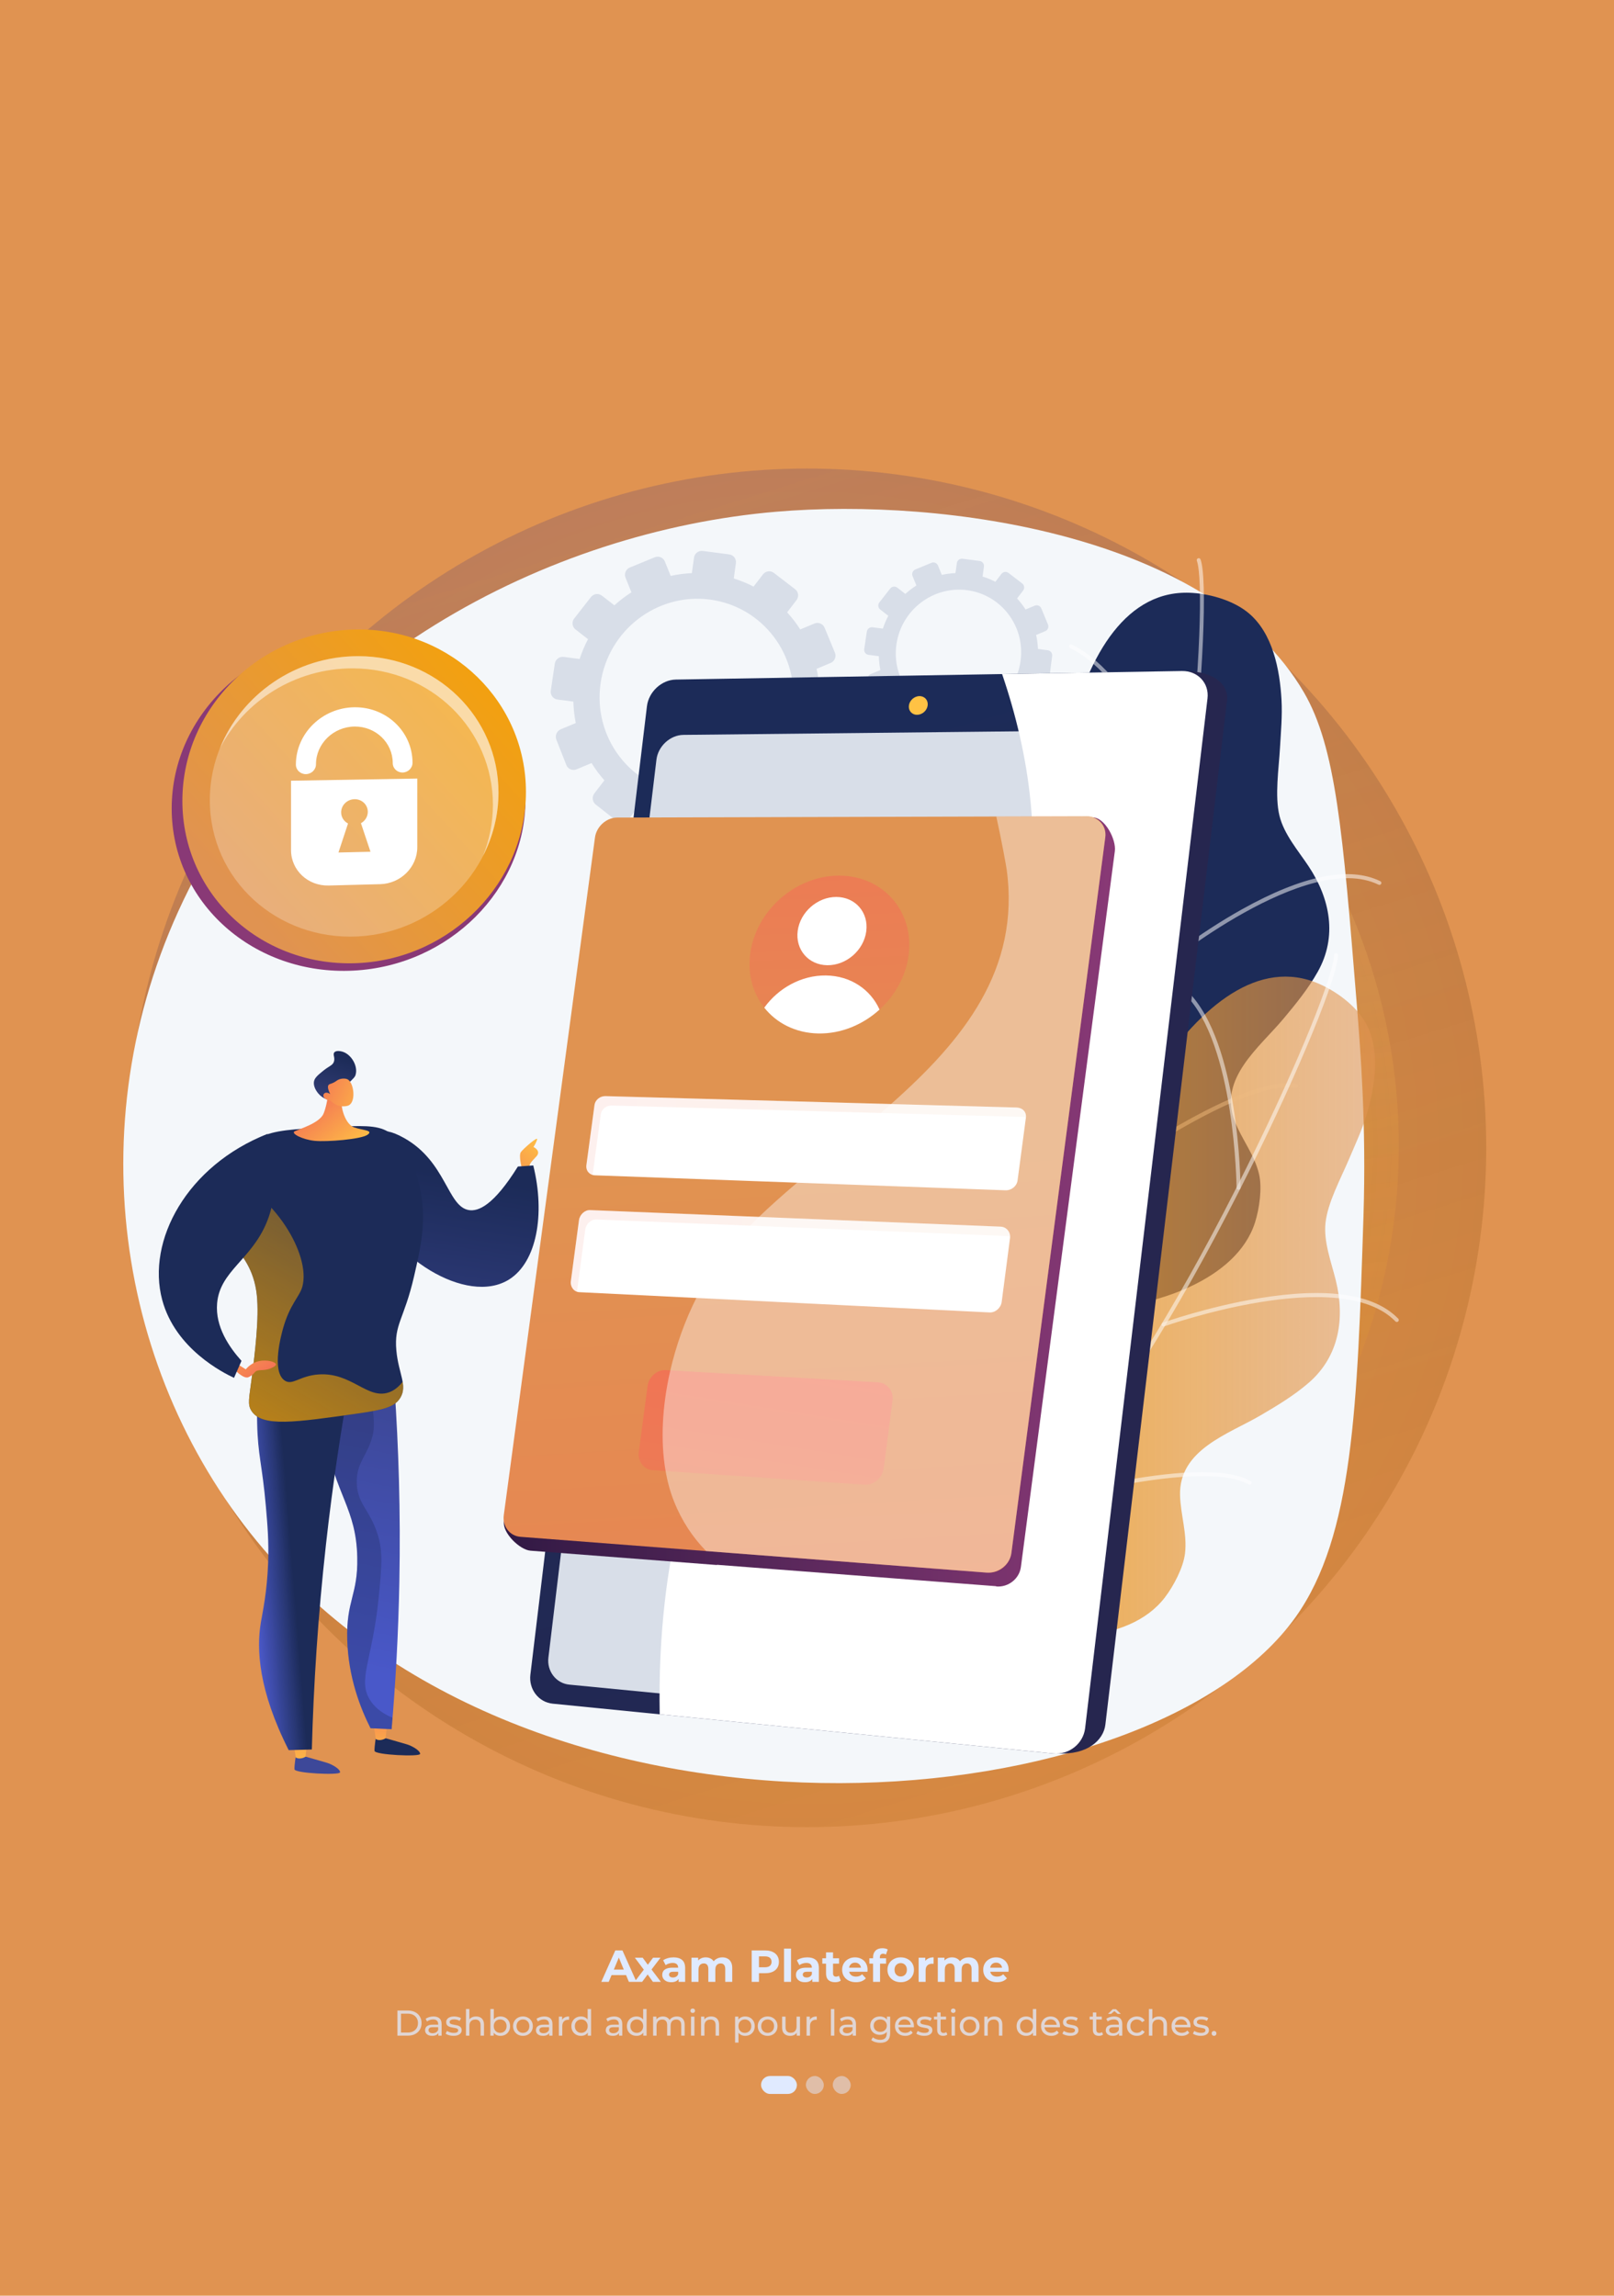 <svg width="720" height="1024" viewBox="0 0 720 1024" fill="none" xmlns="http://www.w3.org/2000/svg">
<rect width="720" height="1024" fill="#E09351"/>
<circle cx="360" cy="512" r="303" fill="url(#paint0_radial_150_1297)" fill-opacity="0.2"/>
<circle cx="360" cy="512" r="303" fill="url(#paint1_linear_150_1297)" fill-opacity="0.2"/>
<circle cx="360" cy="511" r="264" fill="url(#paint2_radial_150_1297)" fill-opacity="0.2"/>
<circle cx="360" cy="511" r="264" fill="url(#paint3_linear_150_1297)" fill-opacity="0.2"/>
<path d="M268.236 884L274.476 870H277.676L283.936 884H280.536L275.416 871.64H276.696L271.556 884H268.236ZM271.356 881L272.216 878.54H279.416L280.296 881H271.356ZM283.066 884L287.886 877.68L287.826 879.4L283.206 873.24H286.706L289.626 877.26L288.306 877.3L291.326 873.24H294.646L290.006 879.34V877.66L294.806 884H291.266L288.206 879.72L289.506 879.9L286.466 884H283.066ZM302.726 884V881.9L302.526 881.44V877.68C302.526 877.013 302.319 876.493 301.906 876.12C301.506 875.747 300.886 875.56 300.046 875.56C299.472 875.56 298.906 875.653 298.346 875.84C297.799 876.013 297.332 876.253 296.946 876.56L295.826 874.38C296.412 873.967 297.119 873.647 297.946 873.42C298.772 873.193 299.612 873.08 300.466 873.08C302.106 873.08 303.379 873.467 304.286 874.24C305.192 875.013 305.646 876.22 305.646 877.86V884H302.726ZM299.446 884.16C298.606 884.16 297.886 884.02 297.286 883.74C296.686 883.447 296.226 883.053 295.906 882.56C295.586 882.067 295.426 881.513 295.426 880.9C295.426 880.26 295.579 879.7 295.886 879.22C296.206 878.74 296.706 878.367 297.386 878.1C298.066 877.82 298.952 877.68 300.046 877.68H302.906V879.5H300.386C299.652 879.5 299.146 879.62 298.866 879.86C298.599 880.1 298.466 880.4 298.466 880.76C298.466 881.16 298.619 881.48 298.926 881.72C299.246 881.947 299.679 882.06 300.226 882.06C300.746 882.06 301.212 881.94 301.626 881.7C302.039 881.447 302.339 881.08 302.526 880.6L303.006 882.04C302.779 882.733 302.366 883.26 301.766 883.62C301.166 883.98 300.392 884.16 299.446 884.16ZM322.249 873.08C323.103 873.08 323.856 873.253 324.509 873.6C325.176 873.933 325.696 874.453 326.069 875.16C326.456 875.853 326.649 876.747 326.649 877.84V884H323.529V878.32C323.529 877.453 323.349 876.813 322.989 876.4C322.629 875.987 322.123 875.78 321.469 875.78C321.016 875.78 320.609 875.887 320.249 876.1C319.889 876.3 319.609 876.607 319.409 877.02C319.209 877.433 319.109 877.96 319.109 878.6V884H315.989V878.32C315.989 877.453 315.809 876.813 315.449 876.4C315.103 875.987 314.603 875.78 313.949 875.78C313.496 875.78 313.089 875.887 312.729 876.1C312.369 876.3 312.089 876.607 311.889 877.02C311.689 877.433 311.589 877.96 311.589 878.6V884H308.469V873.24H311.449V876.18L310.889 875.32C311.263 874.587 311.789 874.033 312.469 873.66C313.163 873.273 313.949 873.08 314.829 873.08C315.816 873.08 316.676 873.333 317.409 873.84C318.156 874.333 318.649 875.093 318.889 876.12L317.789 875.82C318.149 874.98 318.723 874.313 319.509 873.82C320.309 873.327 321.223 873.08 322.249 873.08ZM335.33 884V870H341.39C342.643 870 343.723 870.207 344.63 870.62C345.537 871.02 346.237 871.6 346.73 872.36C347.223 873.12 347.47 874.027 347.47 875.08C347.47 876.12 347.223 877.02 346.73 877.78C346.237 878.54 345.537 879.127 344.63 879.54C343.723 879.94 342.643 880.14 341.39 880.14H337.13L338.57 878.68V884H335.33ZM338.57 879.04L337.13 877.5H341.21C342.21 877.5 342.957 877.287 343.45 876.86C343.943 876.433 344.19 875.84 344.19 875.08C344.19 874.307 343.943 873.707 343.45 873.28C342.957 872.853 342.21 872.64 341.21 872.64H337.13L338.57 871.1V879.04ZM349.758 884V869.16H352.878V884H349.758ZM362.374 884V881.9L362.174 881.44V877.68C362.174 877.013 361.967 876.493 361.554 876.12C361.154 875.747 360.534 875.56 359.694 875.56C359.121 875.56 358.554 875.653 357.994 875.84C357.447 876.013 356.981 876.253 356.594 876.56L355.474 874.38C356.061 873.967 356.767 873.647 357.594 873.42C358.421 873.193 359.261 873.08 360.114 873.08C361.754 873.08 363.027 873.467 363.934 874.24C364.841 875.013 365.294 876.22 365.294 877.86V884H362.374ZM359.094 884.16C358.254 884.16 357.534 884.02 356.934 883.74C356.334 883.447 355.874 883.053 355.554 882.56C355.234 882.067 355.074 881.513 355.074 880.9C355.074 880.26 355.227 879.7 355.534 879.22C355.854 878.74 356.354 878.367 357.034 878.1C357.714 877.82 358.601 877.68 359.694 877.68H362.554V879.5H360.034C359.301 879.5 358.794 879.62 358.514 879.86C358.247 880.1 358.114 880.4 358.114 880.76C358.114 881.16 358.267 881.48 358.574 881.72C358.894 881.947 359.327 882.06 359.874 882.06C360.394 882.06 360.861 881.94 361.274 881.7C361.687 881.447 361.987 881.08 362.174 880.6L362.654 882.04C362.427 882.733 362.014 883.26 361.414 883.62C360.814 883.98 360.041 884.16 359.094 884.16ZM372.518 884.16C371.251 884.16 370.264 883.84 369.558 883.2C368.851 882.547 368.498 881.58 368.498 880.3V870.86H371.618V880.26C371.618 880.713 371.738 881.067 371.978 881.32C372.218 881.56 372.544 881.68 372.958 881.68C373.451 881.68 373.871 881.547 374.218 881.28L375.058 883.48C374.738 883.707 374.351 883.88 373.898 884C373.458 884.107 372.998 884.16 372.518 884.16ZM366.838 875.88V873.48H374.298V875.88H366.838ZM381.817 884.16C380.59 884.16 379.51 883.92 378.577 883.44C377.657 882.96 376.944 882.307 376.437 881.48C375.93 880.64 375.677 879.687 375.677 878.62C375.677 877.54 375.924 876.587 376.417 875.76C376.924 874.92 377.61 874.267 378.477 873.8C379.344 873.32 380.324 873.08 381.417 873.08C382.47 873.08 383.417 873.307 384.257 873.76C385.11 874.2 385.784 874.84 386.277 875.68C386.77 876.507 387.017 877.5 387.017 878.66C387.017 878.78 387.01 878.92 386.997 879.08C386.984 879.227 386.97 879.367 386.957 879.5H378.217V877.68H385.317L384.117 878.22C384.117 877.66 384.004 877.173 383.777 876.76C383.55 876.347 383.237 876.027 382.837 875.8C382.437 875.56 381.97 875.44 381.437 875.44C380.904 875.44 380.43 875.56 380.017 875.8C379.617 876.027 379.304 876.353 379.077 876.78C378.85 877.193 378.737 877.687 378.737 878.26V878.74C378.737 879.327 378.864 879.847 379.117 880.3C379.384 880.74 379.75 881.08 380.217 881.32C380.697 881.547 381.257 881.66 381.897 881.66C382.47 881.66 382.97 881.573 383.397 881.4C383.837 881.227 384.237 880.967 384.597 880.62L386.257 882.42C385.764 882.98 385.144 883.413 384.397 883.72C383.65 884.013 382.79 884.16 381.817 884.16ZM389.474 884V873C389.474 871.787 389.834 870.82 390.554 870.1C391.274 869.367 392.301 869 393.634 869C394.088 869 394.521 869.047 394.934 869.14C395.361 869.233 395.721 869.38 396.014 869.58L395.194 871.84C395.021 871.72 394.828 871.627 394.614 871.56C394.401 871.493 394.174 871.46 393.934 871.46C393.481 871.46 393.128 871.593 392.874 871.86C392.634 872.113 392.514 872.5 392.514 873.02V874.02L392.594 875.36V884H389.474ZM387.814 875.88V873.48H395.274V875.88H387.814ZM401.812 884.16C400.665 884.16 399.645 883.92 398.752 883.44C397.872 882.96 397.172 882.307 396.652 881.48C396.145 880.64 395.892 879.687 395.892 878.62C395.892 877.54 396.145 876.587 396.652 875.76C397.172 874.92 397.872 874.267 398.752 873.8C399.645 873.32 400.665 873.08 401.812 873.08C402.945 873.08 403.959 873.32 404.852 873.8C405.745 874.267 406.445 874.913 406.952 875.74C407.459 876.567 407.712 877.527 407.712 878.62C407.712 879.687 407.459 880.64 406.952 881.48C406.445 882.307 405.745 882.96 404.852 883.44C403.959 883.92 402.945 884.16 401.812 884.16ZM401.812 881.6C402.332 881.6 402.799 881.48 403.212 881.24C403.625 881 403.952 880.66 404.192 880.22C404.432 879.767 404.552 879.233 404.552 878.62C404.552 877.993 404.432 877.46 404.192 877.02C403.952 876.58 403.625 876.24 403.212 876C402.799 875.76 402.332 875.64 401.812 875.64C401.292 875.64 400.825 875.76 400.412 876C399.999 876.24 399.665 876.58 399.412 877.02C399.172 877.46 399.052 877.993 399.052 878.62C399.052 879.233 399.172 879.767 399.412 880.22C399.665 880.66 399.999 881 400.412 881.24C400.825 881.48 401.292 881.6 401.812 881.6ZM409.797 884V873.24H412.777V876.28L412.357 875.4C412.677 874.64 413.191 874.067 413.897 873.68C414.604 873.28 415.464 873.08 416.477 873.08V875.96C416.344 875.947 416.224 875.94 416.117 875.94C416.011 875.927 415.897 875.92 415.777 875.92C414.924 875.92 414.231 876.167 413.697 876.66C413.177 877.14 412.917 877.893 412.917 878.92V884H409.797ZM432.132 873.08C432.985 873.08 433.739 873.253 434.392 873.6C435.059 873.933 435.579 874.453 435.952 875.16C436.339 875.853 436.532 876.747 436.532 877.84V884H433.412V878.32C433.412 877.453 433.232 876.813 432.872 876.4C432.512 875.987 432.005 875.78 431.352 875.78C430.899 875.78 430.492 875.887 430.132 876.1C429.772 876.3 429.492 876.607 429.292 877.02C429.092 877.433 428.992 877.96 428.992 878.6V884H425.872V878.32C425.872 877.453 425.692 876.813 425.332 876.4C424.985 875.987 424.485 875.78 423.832 875.78C423.379 875.78 422.972 875.887 422.612 876.1C422.252 876.3 421.972 876.607 421.772 877.02C421.572 877.433 421.472 877.96 421.472 878.6V884H418.352V873.24H421.332V876.18L420.772 875.32C421.145 874.587 421.672 874.033 422.352 873.66C423.045 873.273 423.832 873.08 424.712 873.08C425.699 873.08 426.559 873.333 427.292 873.84C428.039 874.333 428.532 875.093 428.772 876.12L427.672 875.82C428.032 874.98 428.605 874.313 429.392 873.82C430.192 873.327 431.105 873.08 432.132 873.08ZM444.747 884.16C443.52 884.16 442.44 883.92 441.507 883.44C440.587 882.96 439.873 882.307 439.367 881.48C438.86 880.64 438.607 879.687 438.607 878.62C438.607 877.54 438.853 876.587 439.347 875.76C439.853 874.92 440.54 874.267 441.407 873.8C442.273 873.32 443.253 873.08 444.347 873.08C445.4 873.08 446.347 873.307 447.187 873.76C448.04 874.2 448.713 874.84 449.207 875.68C449.7 876.507 449.947 877.5 449.947 878.66C449.947 878.78 449.94 878.92 449.927 879.08C449.913 879.227 449.9 879.367 449.887 879.5H441.147V877.68H448.247L447.047 878.22C447.047 877.66 446.933 877.173 446.707 876.76C446.48 876.347 446.167 876.027 445.767 875.8C445.367 875.56 444.9 875.44 444.367 875.44C443.833 875.44 443.36 875.56 442.947 875.8C442.547 876.027 442.233 876.353 442.007 876.78C441.78 877.193 441.667 877.687 441.667 878.26V878.74C441.667 879.327 441.793 879.847 442.047 880.3C442.313 880.74 442.68 881.08 443.147 881.32C443.627 881.547 444.187 881.66 444.827 881.66C445.4 881.66 445.9 881.573 446.327 881.4C446.767 881.227 447.167 880.967 447.527 880.62L449.187 882.42C448.693 882.98 448.073 883.413 447.327 883.72C446.58 884.013 445.72 884.16 444.747 884.16Z" fill="#E0EAFF"/>
<path d="M177.289 908V896.8H182.009C183.204 896.8 184.255 897.035 185.161 897.504C186.079 897.973 186.788 898.629 187.289 899.472C187.801 900.315 188.057 901.291 188.057 902.4C188.057 903.509 187.801 904.485 187.289 905.328C186.788 906.171 186.079 906.827 185.161 907.296C184.255 907.765 183.204 908 182.009 908H177.289ZM178.889 906.608H181.913C182.841 906.608 183.641 906.432 184.313 906.08C184.996 905.728 185.524 905.237 185.897 904.608C186.271 903.968 186.457 903.232 186.457 902.4C186.457 901.557 186.271 900.821 185.897 900.192C185.524 899.563 184.996 899.072 184.313 898.72C183.641 898.368 182.841 898.192 181.913 898.192H178.889V906.608ZM195.548 908V906.208L195.468 905.872V902.816C195.468 902.165 195.276 901.664 194.892 901.312C194.519 900.949 193.953 900.768 193.196 900.768C192.695 900.768 192.204 900.853 191.724 901.024C191.244 901.184 190.839 901.403 190.508 901.68L189.868 900.528C190.305 900.176 190.828 899.909 191.436 899.728C192.055 899.536 192.7 899.44 193.372 899.44C194.535 899.44 195.431 899.723 196.06 900.288C196.689 900.853 197.004 901.717 197.004 902.88V908H195.548ZM192.764 908.096C192.135 908.096 191.58 907.989 191.1 907.776C190.631 907.563 190.268 907.269 190.012 906.896C189.756 906.512 189.628 906.08 189.628 905.6C189.628 905.141 189.735 904.725 189.948 904.352C190.172 903.979 190.529 903.68 191.02 903.456C191.521 903.232 192.193 903.12 193.036 903.12H195.724V904.224H193.1C192.332 904.224 191.815 904.352 191.548 904.608C191.281 904.864 191.148 905.173 191.148 905.536C191.148 905.952 191.313 906.288 191.644 906.544C191.975 906.789 192.433 906.912 193.02 906.912C193.596 906.912 194.097 906.784 194.524 906.528C194.961 906.272 195.276 905.899 195.468 905.408L195.772 906.464C195.569 906.965 195.212 907.365 194.7 907.664C194.188 907.952 193.543 908.096 192.764 908.096ZM202.279 908.096C201.575 908.096 200.903 908 200.263 907.808C199.633 907.616 199.137 907.381 198.775 907.104L199.415 905.888C199.777 906.133 200.225 906.341 200.759 906.512C201.292 906.683 201.836 906.768 202.391 906.768C203.105 906.768 203.617 906.667 203.927 906.464C204.247 906.261 204.407 905.979 204.407 905.616C204.407 905.349 204.311 905.141 204.119 904.992C203.927 904.843 203.671 904.731 203.351 904.656C203.041 904.581 202.695 904.517 202.311 904.464C201.927 904.4 201.543 904.325 201.159 904.24C200.775 904.144 200.423 904.016 200.103 903.856C199.783 903.685 199.527 903.456 199.335 903.168C199.143 902.869 199.047 902.475 199.047 901.984C199.047 901.472 199.191 901.024 199.479 900.64C199.767 900.256 200.172 899.963 200.695 899.76C201.228 899.547 201.857 899.44 202.583 899.44C203.137 899.44 203.697 899.509 204.263 899.648C204.839 899.776 205.308 899.963 205.671 900.208L205.015 901.424C204.631 901.168 204.231 900.992 203.815 900.896C203.399 900.8 202.983 900.752 202.567 900.752C201.895 900.752 201.393 900.864 201.063 901.088C200.732 901.301 200.567 901.579 200.567 901.92C200.567 902.208 200.663 902.432 200.855 902.592C201.057 902.741 201.313 902.859 201.623 902.944C201.943 903.029 202.295 903.104 202.679 903.168C203.063 903.221 203.447 903.296 203.831 903.392C204.215 903.477 204.561 903.6 204.871 903.76C205.191 903.92 205.447 904.144 205.639 904.432C205.841 904.72 205.943 905.104 205.943 905.584C205.943 906.096 205.793 906.539 205.495 906.912C205.196 907.285 204.775 907.579 204.231 907.792C203.687 907.995 203.036 908.096 202.279 908.096ZM212.39 899.44C213.084 899.44 213.692 899.573 214.214 899.84C214.748 900.107 215.164 900.512 215.462 901.056C215.761 901.6 215.91 902.288 215.91 903.12V908H214.374V903.296C214.374 902.475 214.172 901.856 213.766 901.44C213.372 901.024 212.812 900.816 212.086 900.816C211.542 900.816 211.068 900.923 210.662 901.136C210.257 901.349 209.942 901.664 209.718 902.08C209.505 902.496 209.398 903.013 209.398 903.632V908H207.862V896.128H209.398V901.808L209.094 901.2C209.372 900.645 209.798 900.213 210.374 899.904C210.95 899.595 211.622 899.44 212.39 899.44ZM223.249 908.096C222.524 908.096 221.868 907.936 221.281 907.616C220.705 907.285 220.246 906.8 219.905 906.16C219.574 905.52 219.409 904.72 219.409 903.76C219.409 902.8 219.58 902 219.921 901.36C220.273 900.72 220.737 900.24 221.313 899.92C221.9 899.6 222.545 899.44 223.249 899.44C224.081 899.44 224.817 899.621 225.457 899.984C226.097 900.347 226.604 900.853 226.977 901.504C227.35 902.144 227.537 902.896 227.537 903.76C227.537 904.624 227.35 905.381 226.977 906.032C226.604 906.683 226.097 907.189 225.457 907.552C224.817 907.915 224.081 908.096 223.249 908.096ZM218.753 908V896.128H220.289V901.776L220.129 903.744L220.225 905.712V908H218.753ZM223.121 906.752C223.665 906.752 224.15 906.629 224.577 906.384C225.014 906.139 225.356 905.792 225.601 905.344C225.857 904.885 225.985 904.357 225.985 903.76C225.985 903.152 225.857 902.629 225.601 902.192C225.356 901.744 225.014 901.397 224.577 901.152C224.15 900.907 223.665 900.784 223.121 900.784C222.588 900.784 222.102 900.907 221.665 901.152C221.238 901.397 220.897 901.744 220.641 902.192C220.396 902.629 220.273 903.152 220.273 903.76C220.273 904.357 220.396 904.885 220.641 905.344C220.897 905.792 221.238 906.139 221.665 906.384C222.102 906.629 222.588 906.752 223.121 906.752ZM233.291 908.096C232.438 908.096 231.68 907.909 231.019 907.536C230.358 907.163 229.835 906.651 229.451 906C229.067 905.339 228.875 904.592 228.875 903.76C228.875 902.917 229.067 902.171 229.451 901.52C229.835 900.869 230.358 900.363 231.019 900C231.68 899.627 232.438 899.44 233.291 899.44C234.134 899.44 234.886 899.627 235.547 900C236.219 900.363 236.742 900.869 237.115 901.52C237.499 902.16 237.691 902.907 237.691 903.76C237.691 904.603 237.499 905.349 237.115 906C236.742 906.651 236.219 907.163 235.547 907.536C234.886 907.909 234.134 908.096 233.291 908.096ZM233.291 906.752C233.835 906.752 234.32 906.629 234.747 906.384C235.184 906.139 235.526 905.792 235.771 905.344C236.016 904.885 236.139 904.357 236.139 903.76C236.139 903.152 236.016 902.629 235.771 902.192C235.526 901.744 235.184 901.397 234.747 901.152C234.32 900.907 233.835 900.784 233.291 900.784C232.747 900.784 232.262 900.907 231.835 901.152C231.408 901.397 231.067 901.744 230.811 902.192C230.555 902.629 230.427 903.152 230.427 903.76C230.427 904.357 230.555 904.885 230.811 905.344C231.067 905.792 231.408 906.139 231.835 906.384C232.262 906.629 232.747 906.752 233.291 906.752ZM245.001 908V906.208L244.921 905.872V902.816C244.921 902.165 244.729 901.664 244.345 901.312C243.972 900.949 243.407 900.768 242.649 900.768C242.148 900.768 241.657 900.853 241.177 901.024C240.697 901.184 240.292 901.403 239.961 901.68L239.321 900.528C239.759 900.176 240.281 899.909 240.889 899.728C241.508 899.536 242.153 899.44 242.825 899.44C243.988 899.44 244.884 899.723 245.513 900.288C246.143 900.853 246.457 901.717 246.457 902.88V908H245.001ZM242.217 908.096C241.588 908.096 241.033 907.989 240.553 907.776C240.084 907.563 239.721 907.269 239.465 906.896C239.209 906.512 239.081 906.08 239.081 905.6C239.081 905.141 239.188 904.725 239.401 904.352C239.625 903.979 239.983 903.68 240.473 903.456C240.975 903.232 241.647 903.12 242.489 903.12H245.177V904.224H242.553C241.785 904.224 241.268 904.352 241.001 904.608C240.735 904.864 240.601 905.173 240.601 905.536C240.601 905.952 240.767 906.288 241.097 906.544C241.428 906.789 241.887 906.912 242.473 906.912C243.049 906.912 243.551 906.784 243.977 906.528C244.415 906.272 244.729 905.899 244.921 905.408L245.225 906.464C245.023 906.965 244.665 907.365 244.153 907.664C243.641 907.952 242.996 908.096 242.217 908.096ZM249.3 908V899.52H250.772V901.824L250.628 901.248C250.862 900.661 251.257 900.213 251.812 899.904C252.366 899.595 253.049 899.44 253.86 899.44V900.928C253.796 900.917 253.732 900.912 253.668 900.912C253.614 900.912 253.561 900.912 253.508 900.912C252.686 900.912 252.036 901.157 251.556 901.648C251.076 902.139 250.836 902.848 250.836 903.776V908H249.3ZM259.179 908.096C258.357 908.096 257.621 907.915 256.971 907.552C256.331 907.189 255.824 906.683 255.451 906.032C255.077 905.381 254.891 904.624 254.891 903.76C254.891 902.896 255.077 902.144 255.451 901.504C255.824 900.853 256.331 900.347 256.971 899.984C257.621 899.621 258.357 899.44 259.179 899.44C259.893 899.44 260.539 899.6 261.115 899.92C261.691 900.24 262.149 900.72 262.491 901.36C262.843 902 263.019 902.8 263.019 903.76C263.019 904.72 262.848 905.52 262.507 906.16C262.176 906.8 261.723 907.285 261.147 907.616C260.571 907.936 259.915 908.096 259.179 908.096ZM259.307 906.752C259.84 906.752 260.32 906.629 260.747 906.384C261.184 906.139 261.525 905.792 261.771 905.344C262.027 904.885 262.155 904.357 262.155 903.76C262.155 903.152 262.027 902.629 261.771 902.192C261.525 901.744 261.184 901.397 260.747 901.152C260.32 900.907 259.84 900.784 259.307 900.784C258.763 900.784 258.277 900.907 257.851 901.152C257.424 901.397 257.083 901.744 256.827 902.192C256.571 902.629 256.443 903.152 256.443 903.76C256.443 904.357 256.571 904.885 256.827 905.344C257.083 905.792 257.424 906.139 257.851 906.384C258.277 906.629 258.763 906.752 259.307 906.752ZM262.203 908V905.712L262.299 903.744L262.139 901.776V896.128H263.675V908H262.203ZM276.142 908V906.208L276.062 905.872V902.816C276.062 902.165 275.87 901.664 275.486 901.312C275.113 900.949 274.547 900.768 273.79 900.768C273.289 900.768 272.798 900.853 272.318 901.024C271.838 901.184 271.433 901.403 271.102 901.68L270.462 900.528C270.899 900.176 271.422 899.909 272.03 899.728C272.649 899.536 273.294 899.44 273.966 899.44C275.129 899.44 276.025 899.723 276.654 900.288C277.283 900.853 277.598 901.717 277.598 902.88V908H276.142ZM273.358 908.096C272.729 908.096 272.174 907.989 271.694 907.776C271.225 907.563 270.862 907.269 270.606 906.896C270.35 906.512 270.222 906.08 270.222 905.6C270.222 905.141 270.329 904.725 270.542 904.352C270.766 903.979 271.123 903.68 271.614 903.456C272.115 903.232 272.787 903.12 273.63 903.12H276.318V904.224H273.694C272.926 904.224 272.409 904.352 272.142 904.608C271.875 904.864 271.742 905.173 271.742 905.536C271.742 905.952 271.907 906.288 272.238 906.544C272.569 906.789 273.027 906.912 273.614 906.912C274.19 906.912 274.691 906.784 275.118 906.528C275.555 906.272 275.87 905.899 276.062 905.408L276.366 906.464C276.163 906.965 275.806 907.365 275.294 907.664C274.782 907.952 274.137 908.096 273.358 908.096ZM283.944 908.096C283.123 908.096 282.387 907.915 281.736 907.552C281.096 907.189 280.59 906.683 280.216 906.032C279.843 905.381 279.656 904.624 279.656 903.76C279.656 902.896 279.843 902.144 280.216 901.504C280.59 900.853 281.096 900.347 281.736 899.984C282.387 899.621 283.123 899.44 283.944 899.44C284.659 899.44 285.304 899.6 285.88 899.92C286.456 900.24 286.915 900.72 287.256 901.36C287.608 902 287.784 902.8 287.784 903.76C287.784 904.72 287.614 905.52 287.272 906.16C286.942 906.8 286.488 907.285 285.912 907.616C285.336 907.936 284.68 908.096 283.944 908.096ZM284.072 906.752C284.606 906.752 285.086 906.629 285.512 906.384C285.95 906.139 286.291 905.792 286.536 905.344C286.792 904.885 286.92 904.357 286.92 903.76C286.92 903.152 286.792 902.629 286.536 902.192C286.291 901.744 285.95 901.397 285.512 901.152C285.086 900.907 284.606 900.784 284.072 900.784C283.528 900.784 283.043 900.907 282.616 901.152C282.19 901.397 281.848 901.744 281.592 902.192C281.336 902.629 281.208 903.152 281.208 903.76C281.208 904.357 281.336 904.885 281.592 905.344C281.848 905.792 282.19 906.139 282.616 906.384C283.043 906.629 283.528 906.752 284.072 906.752ZM286.968 908V905.712L287.064 903.744L286.904 901.776V896.128H288.44V908H286.968ZM301.955 899.44C302.637 899.44 303.24 899.573 303.763 899.84C304.285 900.107 304.691 900.512 304.979 901.056C305.277 901.6 305.427 902.288 305.427 903.12V908H303.891V903.296C303.891 902.475 303.699 901.856 303.315 901.44C302.931 901.024 302.392 900.816 301.699 900.816C301.187 900.816 300.739 900.923 300.355 901.136C299.971 901.349 299.672 901.664 299.459 902.08C299.256 902.496 299.155 903.013 299.155 903.632V908H297.619V903.296C297.619 902.475 297.427 901.856 297.043 901.44C296.669 901.024 296.131 900.816 295.427 900.816C294.925 900.816 294.483 900.923 294.099 901.136C293.715 901.349 293.416 901.664 293.203 902.08C292.989 902.496 292.883 903.013 292.883 903.632V908H291.347V899.52H292.819V901.776L292.579 901.2C292.845 900.645 293.256 900.213 293.811 899.904C294.365 899.595 295.011 899.44 295.747 899.44C296.557 899.44 297.256 899.643 297.843 900.048C298.429 900.443 298.813 901.045 298.995 901.856L298.371 901.6C298.627 900.949 299.075 900.427 299.715 900.032C300.355 899.637 301.101 899.44 301.955 899.44ZM308.253 908V899.52H309.789V908H308.253ZM309.021 897.888C308.722 897.888 308.472 897.792 308.269 897.6C308.077 897.408 307.981 897.173 307.981 896.896C307.981 896.608 308.077 896.368 308.269 896.176C308.472 895.984 308.722 895.888 309.021 895.888C309.32 895.888 309.565 895.984 309.757 896.176C309.96 896.357 310.061 896.587 310.061 896.864C310.061 897.152 309.965 897.397 309.773 897.6C309.581 897.792 309.33 897.888 309.021 897.888ZM317.25 899.44C317.943 899.44 318.551 899.573 319.074 899.84C319.607 900.107 320.023 900.512 320.322 901.056C320.62 901.6 320.77 902.288 320.77 903.12V908H319.234V903.296C319.234 902.475 319.031 901.856 318.626 901.44C318.231 901.024 317.671 900.816 316.946 900.816C316.402 900.816 315.927 900.923 315.522 901.136C315.116 901.349 314.802 901.664 314.578 902.08C314.364 902.496 314.258 903.013 314.258 903.632V908H312.722V899.52H314.194V901.808L313.954 901.2C314.231 900.645 314.658 900.213 315.234 899.904C315.81 899.595 316.482 899.44 317.25 899.44ZM332.405 908.096C331.701 908.096 331.056 907.936 330.469 907.616C329.893 907.285 329.429 906.8 329.077 906.16C328.736 905.52 328.565 904.72 328.565 903.76C328.565 902.8 328.73 902 329.061 901.36C329.402 900.72 329.861 900.24 330.437 899.92C331.024 899.6 331.68 899.44 332.405 899.44C333.237 899.44 333.973 899.621 334.613 899.984C335.253 900.347 335.76 900.853 336.133 901.504C336.506 902.144 336.693 902.896 336.693 903.76C336.693 904.624 336.506 905.381 336.133 906.032C335.76 906.683 335.253 907.189 334.613 907.552C333.973 907.915 333.237 908.096 332.405 908.096ZM327.909 911.104V899.52H329.381V901.808L329.285 903.776L329.445 905.744V911.104H327.909ZM332.277 906.752C332.821 906.752 333.306 906.629 333.733 906.384C334.17 906.139 334.512 905.792 334.757 905.344C335.013 904.885 335.141 904.357 335.141 903.76C335.141 903.152 335.013 902.629 334.757 902.192C334.512 901.744 334.17 901.397 333.733 901.152C333.306 900.907 332.821 900.784 332.277 900.784C331.744 900.784 331.258 900.907 330.821 901.152C330.394 901.397 330.053 901.744 329.797 902.192C329.552 902.629 329.429 903.152 329.429 903.76C329.429 904.357 329.552 904.885 329.797 905.344C330.053 905.792 330.394 906.139 330.821 906.384C331.258 906.629 331.744 906.752 332.277 906.752ZM342.447 908.096C341.594 908.096 340.837 907.909 340.175 907.536C339.514 907.163 338.991 906.651 338.607 906C338.223 905.339 338.031 904.592 338.031 903.76C338.031 902.917 338.223 902.171 338.607 901.52C338.991 900.869 339.514 900.363 340.175 900C340.837 899.627 341.594 899.44 342.447 899.44C343.29 899.44 344.042 899.627 344.703 900C345.375 900.363 345.898 900.869 346.271 901.52C346.655 902.16 346.847 902.907 346.847 903.76C346.847 904.603 346.655 905.349 346.271 906C345.898 906.651 345.375 907.163 344.703 907.536C344.042 907.909 343.29 908.096 342.447 908.096ZM342.447 906.752C342.991 906.752 343.477 906.629 343.903 906.384C344.341 906.139 344.682 905.792 344.927 905.344C345.173 904.885 345.295 904.357 345.295 903.76C345.295 903.152 345.173 902.629 344.927 902.192C344.682 901.744 344.341 901.397 343.903 901.152C343.477 900.907 342.991 900.784 342.447 900.784C341.903 900.784 341.418 900.907 340.991 901.152C340.565 901.397 340.223 901.744 339.967 902.192C339.711 902.629 339.583 903.152 339.583 903.76C339.583 904.357 339.711 904.885 339.967 905.344C340.223 905.792 340.565 906.139 340.991 906.384C341.418 906.629 341.903 906.752 342.447 906.752ZM352.54 908.096C351.814 908.096 351.174 907.963 350.62 907.696C350.076 907.429 349.649 907.024 349.34 906.48C349.041 905.925 348.892 905.232 348.892 904.4V899.52H350.428V904.224C350.428 905.056 350.625 905.68 351.02 906.096C351.425 906.512 351.99 906.72 352.716 906.72C353.249 906.72 353.713 906.613 354.108 906.4C354.502 906.176 354.806 905.856 355.02 905.44C355.233 905.013 355.34 904.501 355.34 903.904V899.52H356.876V908H355.42V905.712L355.66 906.32C355.382 906.885 354.966 907.323 354.412 907.632C353.857 907.941 353.233 908.096 352.54 908.096ZM359.8 908V899.52H361.272V901.824L361.128 901.248C361.362 900.661 361.757 900.213 362.312 899.904C362.866 899.595 363.549 899.44 364.36 899.44V900.928C364.296 900.917 364.232 900.912 364.168 900.912C364.114 900.912 364.061 900.912 364.008 900.912C363.186 900.912 362.536 901.157 362.056 901.648C361.576 902.139 361.336 902.848 361.336 903.776V908H359.8ZM370.659 908V896.128H372.195V908H370.659ZM380.392 908V906.208L380.312 905.872V902.816C380.312 902.165 380.12 901.664 379.736 901.312C379.363 900.949 378.797 900.768 378.04 900.768C377.539 900.768 377.048 900.853 376.568 901.024C376.088 901.184 375.683 901.403 375.352 901.68L374.712 900.528C375.149 900.176 375.672 899.909 376.28 899.728C376.899 899.536 377.544 899.44 378.216 899.44C379.379 899.44 380.275 899.723 380.904 900.288C381.533 900.853 381.848 901.717 381.848 902.88V908H380.392ZM377.608 908.096C376.979 908.096 376.424 907.989 375.944 907.776C375.475 907.563 375.112 907.269 374.856 906.896C374.6 906.512 374.472 906.08 374.472 905.6C374.472 905.141 374.579 904.725 374.792 904.352C375.016 903.979 375.373 903.68 375.864 903.456C376.365 903.232 377.037 903.12 377.88 903.12H380.568V904.224H377.944C377.176 904.224 376.659 904.352 376.392 904.608C376.125 904.864 375.992 905.173 375.992 905.536C375.992 905.952 376.157 906.288 376.488 906.544C376.819 906.789 377.277 906.912 377.864 906.912C378.44 906.912 378.941 906.784 379.368 906.528C379.805 906.272 380.12 905.899 380.312 905.408L380.616 906.464C380.413 906.965 380.056 907.365 379.544 907.664C379.032 907.952 378.387 908.096 377.608 908.096ZM392.699 911.2C391.921 911.2 391.163 911.088 390.427 910.864C389.702 910.651 389.11 910.341 388.651 909.936L389.387 908.752C389.782 909.093 390.267 909.36 390.843 909.552C391.419 909.755 392.022 909.856 392.651 909.856C393.654 909.856 394.39 909.621 394.859 909.152C395.329 908.683 395.563 907.968 395.563 907.008V905.216L395.723 903.536L395.643 901.84V899.52H397.099V906.848C397.099 908.341 396.726 909.44 395.979 910.144C395.233 910.848 394.139 911.2 392.699 911.2ZM392.507 907.648C391.686 907.648 390.95 907.477 390.299 907.136C389.659 906.784 389.147 906.299 388.763 905.68C388.39 905.061 388.203 904.347 388.203 903.536C388.203 902.715 388.39 902 388.763 901.392C389.147 900.773 389.659 900.293 390.299 899.952C390.95 899.611 391.686 899.44 392.507 899.44C393.233 899.44 393.894 899.589 394.491 899.888C395.089 900.176 395.563 900.624 395.915 901.232C396.278 901.84 396.459 902.608 396.459 903.536C396.459 904.453 396.278 905.216 395.915 905.824C395.563 906.432 395.089 906.891 394.491 907.2C393.894 907.499 393.233 907.648 392.507 907.648ZM392.683 906.304C393.249 906.304 393.75 906.187 394.187 905.952C394.625 905.717 394.966 905.392 395.211 904.976C395.467 904.56 395.595 904.08 395.595 903.536C395.595 902.992 395.467 902.512 395.211 902.096C394.966 901.68 394.625 901.36 394.187 901.136C393.75 900.901 393.249 900.784 392.683 900.784C392.118 900.784 391.611 900.901 391.163 901.136C390.726 901.36 390.379 901.68 390.123 902.096C389.878 902.512 389.755 902.992 389.755 903.536C389.755 904.08 389.878 904.56 390.123 904.976C390.379 905.392 390.726 905.717 391.163 905.952C391.611 906.187 392.118 906.304 392.683 906.304ZM403.81 908.096C402.903 908.096 402.103 907.909 401.41 907.536C400.727 907.163 400.194 906.651 399.81 906C399.437 905.349 399.25 904.603 399.25 903.76C399.25 902.917 399.431 902.171 399.794 901.52C400.167 900.869 400.674 900.363 401.314 900C401.965 899.627 402.695 899.44 403.506 899.44C404.327 899.44 405.053 899.621 405.682 899.984C406.311 900.347 406.802 900.859 407.154 901.52C407.517 902.171 407.698 902.933 407.698 903.808C407.698 903.872 407.693 903.947 407.682 904.032C407.682 904.117 407.677 904.197 407.666 904.272H400.45V903.168H406.866L406.242 903.552C406.253 903.008 406.141 902.523 405.906 902.096C405.671 901.669 405.346 901.339 404.93 901.104C404.525 900.859 404.05 900.736 403.506 900.736C402.973 900.736 402.498 900.859 402.082 901.104C401.666 901.339 401.341 901.675 401.106 902.112C400.871 902.539 400.754 903.029 400.754 903.584V903.84C400.754 904.405 400.882 904.912 401.138 905.36C401.405 905.797 401.773 906.139 402.242 906.384C402.711 906.629 403.25 906.752 403.858 906.752C404.359 906.752 404.813 906.667 405.218 906.496C405.634 906.325 405.997 906.069 406.306 905.728L407.154 906.72C406.77 907.168 406.29 907.509 405.714 907.744C405.149 907.979 404.514 908.096 403.81 908.096ZM412.263 908.096C411.559 908.096 410.887 908 410.247 907.808C409.618 907.616 409.122 907.381 408.759 907.104L409.399 905.888C409.762 906.133 410.21 906.341 410.743 906.512C411.276 906.683 411.82 906.768 412.375 906.768C413.09 906.768 413.602 906.667 413.911 906.464C414.231 906.261 414.391 905.979 414.391 905.616C414.391 905.349 414.295 905.141 414.103 904.992C413.911 904.843 413.655 904.731 413.335 904.656C413.026 904.581 412.679 904.517 412.295 904.464C411.911 904.4 411.527 904.325 411.143 904.24C410.759 904.144 410.407 904.016 410.087 903.856C409.767 903.685 409.511 903.456 409.319 903.168C409.127 902.869 409.031 902.475 409.031 901.984C409.031 901.472 409.175 901.024 409.463 900.64C409.751 900.256 410.156 899.963 410.679 899.76C411.212 899.547 411.842 899.44 412.567 899.44C413.122 899.44 413.682 899.509 414.247 899.648C414.823 899.776 415.292 899.963 415.655 900.208L414.999 901.424C414.615 901.168 414.215 900.992 413.799 900.896C413.383 900.8 412.967 900.752 412.551 900.752C411.879 900.752 411.378 900.864 411.047 901.088C410.716 901.301 410.551 901.579 410.551 901.92C410.551 902.208 410.647 902.432 410.839 902.592C411.042 902.741 411.298 902.859 411.607 902.944C411.927 903.029 412.279 903.104 412.663 903.168C413.047 903.221 413.431 903.296 413.815 903.392C414.199 903.477 414.546 903.6 414.855 903.76C415.175 903.92 415.431 904.144 415.623 904.432C415.826 904.72 415.927 905.104 415.927 905.584C415.927 906.096 415.778 906.539 415.479 906.912C415.18 907.285 414.759 907.579 414.215 907.792C413.671 907.995 413.02 908.096 412.263 908.096ZM420.759 908.096C419.905 908.096 419.244 907.867 418.775 907.408C418.305 906.949 418.071 906.293 418.071 905.44V897.664H419.607V905.376C419.607 905.835 419.719 906.187 419.943 906.432C420.177 906.677 420.508 906.8 420.935 906.8C421.415 906.8 421.815 906.667 422.135 906.4L422.615 907.504C422.38 907.707 422.097 907.856 421.767 907.952C421.447 908.048 421.111 908.096 420.759 908.096ZM416.631 900.784V899.52H422.039V900.784H416.631ZM424.472 908V899.52H426.008V908H424.472ZM425.24 897.888C424.941 897.888 424.69 897.792 424.488 897.6C424.296 897.408 424.2 897.173 424.2 896.896C424.2 896.608 424.296 896.368 424.488 896.176C424.69 895.984 424.941 895.888 425.24 895.888C425.538 895.888 425.784 895.984 425.976 896.176C426.178 896.357 426.28 896.587 426.28 896.864C426.28 897.152 426.184 897.397 425.992 897.6C425.8 897.792 425.549 897.888 425.24 897.888ZM432.572 908.096C431.719 908.096 430.962 907.909 430.3 907.536C429.639 907.163 429.116 906.651 428.732 906C428.348 905.339 428.156 904.592 428.156 903.76C428.156 902.917 428.348 902.171 428.732 901.52C429.116 900.869 429.639 900.363 430.3 900C430.962 899.627 431.719 899.44 432.572 899.44C433.415 899.44 434.167 899.627 434.828 900C435.5 900.363 436.023 900.869 436.396 901.52C436.78 902.16 436.972 902.907 436.972 903.76C436.972 904.603 436.78 905.349 436.396 906C436.023 906.651 435.5 907.163 434.828 907.536C434.167 907.909 433.415 908.096 432.572 908.096ZM432.572 906.752C433.116 906.752 433.602 906.629 434.028 906.384C434.466 906.139 434.807 905.792 435.052 905.344C435.298 904.885 435.42 904.357 435.42 903.76C435.42 903.152 435.298 902.629 435.052 902.192C434.807 901.744 434.466 901.397 434.028 901.152C433.602 900.907 433.116 900.784 432.572 900.784C432.028 900.784 431.543 900.907 431.116 901.152C430.69 901.397 430.348 901.744 430.092 902.192C429.836 902.629 429.708 903.152 429.708 903.76C429.708 904.357 429.836 904.885 430.092 905.344C430.348 905.792 430.69 906.139 431.116 906.384C431.543 906.629 432.028 906.752 432.572 906.752ZM443.625 899.44C444.318 899.44 444.926 899.573 445.449 899.84C445.982 900.107 446.398 900.512 446.697 901.056C446.995 901.6 447.145 902.288 447.145 903.12V908H445.609V903.296C445.609 902.475 445.406 901.856 445.001 901.44C444.606 901.024 444.046 900.816 443.321 900.816C442.777 900.816 442.302 900.923 441.897 901.136C441.491 901.349 441.177 901.664 440.953 902.08C440.739 902.496 440.633 903.013 440.633 903.632V908H439.097V899.52H440.569V901.808L440.329 901.2C440.606 900.645 441.033 900.213 441.609 899.904C442.185 899.595 442.857 899.44 443.625 899.44ZM457.788 908.096C456.967 908.096 456.231 907.915 455.58 907.552C454.94 907.189 454.433 906.683 454.06 906.032C453.687 905.381 453.5 904.624 453.5 903.76C453.5 902.896 453.687 902.144 454.06 901.504C454.433 900.853 454.94 900.347 455.58 899.984C456.231 899.621 456.967 899.44 457.788 899.44C458.503 899.44 459.148 899.6 459.724 899.92C460.3 900.24 460.759 900.72 461.1 901.36C461.452 902 461.628 902.8 461.628 903.76C461.628 904.72 461.457 905.52 461.116 906.16C460.785 906.8 460.332 907.285 459.756 907.616C459.18 907.936 458.524 908.096 457.788 908.096ZM457.916 906.752C458.449 906.752 458.929 906.629 459.356 906.384C459.793 906.139 460.135 905.792 460.38 905.344C460.636 904.885 460.764 904.357 460.764 903.76C460.764 903.152 460.636 902.629 460.38 902.192C460.135 901.744 459.793 901.397 459.356 901.152C458.929 900.907 458.449 900.784 457.916 900.784C457.372 900.784 456.887 900.907 456.46 901.152C456.033 901.397 455.692 901.744 455.436 902.192C455.18 902.629 455.052 903.152 455.052 903.76C455.052 904.357 455.18 904.885 455.436 905.344C455.692 905.792 456.033 906.139 456.46 906.384C456.887 906.629 457.372 906.752 457.916 906.752ZM460.812 908V905.712L460.908 903.744L460.748 901.776V896.128H462.284V908H460.812ZM468.966 908.096C468.06 908.096 467.26 907.909 466.566 907.536C465.884 907.163 465.35 906.651 464.966 906C464.593 905.349 464.406 904.603 464.406 903.76C464.406 902.917 464.588 902.171 464.95 901.52C465.324 900.869 465.83 900.363 466.47 900C467.121 899.627 467.852 899.44 468.662 899.44C469.484 899.44 470.209 899.621 470.838 899.984C471.468 900.347 471.958 900.859 472.31 901.52C472.673 902.171 472.854 902.933 472.854 903.808C472.854 903.872 472.849 903.947 472.838 904.032C472.838 904.117 472.833 904.197 472.822 904.272H465.606V903.168H472.022L471.398 903.552C471.409 903.008 471.297 902.523 471.062 902.096C470.828 901.669 470.502 901.339 470.086 901.104C469.681 900.859 469.206 900.736 468.662 900.736C468.129 900.736 467.654 900.859 467.238 901.104C466.822 901.339 466.497 901.675 466.262 902.112C466.028 902.539 465.91 903.029 465.91 903.584V903.84C465.91 904.405 466.038 904.912 466.294 905.36C466.561 905.797 466.929 906.139 467.398 906.384C467.868 906.629 468.406 906.752 469.014 906.752C469.516 906.752 469.969 906.667 470.374 906.496C470.79 906.325 471.153 906.069 471.462 905.728L472.31 906.72C471.926 907.168 471.446 907.509 470.87 907.744C470.305 907.979 469.67 908.096 468.966 908.096ZM477.419 908.096C476.715 908.096 476.043 908 475.403 907.808C474.774 907.616 474.278 907.381 473.915 907.104L474.555 905.888C474.918 906.133 475.366 906.341 475.899 906.512C476.433 906.683 476.977 906.768 477.531 906.768C478.246 906.768 478.758 906.667 479.067 906.464C479.387 906.261 479.547 905.979 479.547 905.616C479.547 905.349 479.451 905.141 479.259 904.992C479.067 904.843 478.811 904.731 478.491 904.656C478.182 904.581 477.835 904.517 477.451 904.464C477.067 904.4 476.683 904.325 476.299 904.24C475.915 904.144 475.563 904.016 475.243 903.856C474.923 903.685 474.667 903.456 474.475 903.168C474.283 902.869 474.187 902.475 474.187 901.984C474.187 901.472 474.331 901.024 474.619 900.64C474.907 900.256 475.313 899.963 475.835 899.76C476.369 899.547 476.998 899.44 477.723 899.44C478.278 899.44 478.838 899.509 479.403 899.648C479.979 899.776 480.449 899.963 480.811 900.208L480.155 901.424C479.771 901.168 479.371 900.992 478.955 900.896C478.539 900.8 478.123 900.752 477.707 900.752C477.035 900.752 476.534 900.864 476.203 901.088C475.873 901.301 475.707 901.579 475.707 901.92C475.707 902.208 475.803 902.432 475.995 902.592C476.198 902.741 476.454 902.859 476.763 902.944C477.083 903.029 477.435 903.104 477.819 903.168C478.203 903.221 478.587 903.296 478.971 903.392C479.355 903.477 479.702 903.6 480.011 903.76C480.331 903.92 480.587 904.144 480.779 904.432C480.982 904.72 481.083 905.104 481.083 905.584C481.083 906.096 480.934 906.539 480.635 906.912C480.337 907.285 479.915 907.579 479.371 907.792C478.827 907.995 478.177 908.096 477.419 908.096ZM490.212 908.096C489.358 908.096 488.697 907.867 488.228 907.408C487.758 906.949 487.524 906.293 487.524 905.44V897.664H489.06V905.376C489.06 905.835 489.172 906.187 489.396 906.432C489.63 906.677 489.961 906.8 490.388 906.8C490.868 906.8 491.268 906.667 491.588 906.4L492.068 907.504C491.833 907.707 491.55 907.856 491.22 907.952C490.9 908.048 490.564 908.096 490.212 908.096ZM486.084 900.784V899.52H491.492V900.784H486.084ZM499.189 908V906.208L499.109 905.872V902.816C499.109 902.165 498.917 901.664 498.533 901.312C498.159 900.949 497.594 900.768 496.837 900.768C496.335 900.768 495.845 900.853 495.365 901.024C494.885 901.184 494.479 901.403 494.149 901.68L493.509 900.528C493.946 900.176 494.469 899.909 495.077 899.728C495.695 899.536 496.341 899.44 497.013 899.44C498.175 899.44 499.071 899.723 499.701 900.288C500.33 900.853 500.645 901.717 500.645 902.88V908H499.189ZM496.405 908.096C495.775 908.096 495.221 907.989 494.741 907.776C494.271 907.563 493.909 907.269 493.653 906.896C493.397 906.512 493.269 906.08 493.269 905.6C493.269 905.141 493.375 904.725 493.589 904.352C493.813 903.979 494.17 903.68 494.661 903.456C495.162 903.232 495.834 903.12 496.677 903.12H499.365V904.224H496.741C495.973 904.224 495.455 904.352 495.189 904.608C494.922 904.864 494.789 905.173 494.789 905.536C494.789 905.952 494.954 906.288 495.285 906.544C495.615 906.789 496.074 906.912 496.661 906.912C497.237 906.912 497.738 906.784 498.165 906.528C498.602 906.272 498.917 905.899 499.109 905.408L499.413 906.464C499.21 906.965 498.853 907.365 498.341 907.664C497.829 907.952 497.183 908.096 496.405 908.096ZM494.261 898.288L496.389 896.208H497.861L499.989 898.288H498.597L496.485 896.528H497.765L495.653 898.288H494.261ZM507.183 908.096C506.319 908.096 505.546 907.909 504.863 907.536C504.191 907.163 503.663 906.651 503.279 906C502.895 905.349 502.703 904.603 502.703 903.76C502.703 902.917 502.895 902.171 503.279 901.52C503.663 900.869 504.191 900.363 504.863 900C505.546 899.627 506.319 899.44 507.183 899.44C507.951 899.44 508.634 899.595 509.231 899.904C509.839 900.203 510.309 900.651 510.639 901.248L509.471 902C509.194 901.584 508.853 901.28 508.447 901.088C508.053 900.885 507.626 900.784 507.167 900.784C506.613 900.784 506.117 900.907 505.679 901.152C505.242 901.397 504.895 901.744 504.639 902.192C504.383 902.629 504.255 903.152 504.255 903.76C504.255 904.368 504.383 904.896 504.639 905.344C504.895 905.792 505.242 906.139 505.679 906.384C506.117 906.629 506.613 906.752 507.167 906.752C507.626 906.752 508.053 906.656 508.447 906.464C508.853 906.261 509.194 905.952 509.471 905.536L510.639 906.272C510.309 906.859 509.839 907.312 509.231 907.632C508.634 907.941 507.951 908.096 507.183 908.096ZM517.047 899.44C517.74 899.44 518.348 899.573 518.871 899.84C519.404 900.107 519.82 900.512 520.119 901.056C520.417 901.6 520.567 902.288 520.567 903.12V908H519.031V903.296C519.031 902.475 518.828 901.856 518.423 901.44C518.028 901.024 517.468 900.816 516.743 900.816C516.199 900.816 515.724 900.923 515.319 901.136C514.913 901.349 514.599 901.664 514.375 902.08C514.161 902.496 514.055 903.013 514.055 903.632V908H512.519V896.128H514.055V901.808L513.751 901.2C514.028 900.645 514.455 900.213 515.031 899.904C515.607 899.595 516.279 899.44 517.047 899.44ZM527.185 908.096C526.278 908.096 525.478 907.909 524.785 907.536C524.102 907.163 523.569 906.651 523.185 906C522.812 905.349 522.625 904.603 522.625 903.76C522.625 902.917 522.806 902.171 523.169 901.52C523.542 900.869 524.049 900.363 524.689 900C525.34 899.627 526.07 899.44 526.881 899.44C527.702 899.44 528.428 899.621 529.057 899.984C529.686 900.347 530.177 900.859 530.529 901.52C530.892 902.171 531.073 902.933 531.073 903.808C531.073 903.872 531.068 903.947 531.057 904.032C531.057 904.117 531.052 904.197 531.041 904.272H523.825V903.168H530.241L529.617 903.552C529.628 903.008 529.516 902.523 529.281 902.096C529.046 901.669 528.721 901.339 528.305 901.104C527.9 900.859 527.425 900.736 526.881 900.736C526.348 900.736 525.873 900.859 525.457 901.104C525.041 901.339 524.716 901.675 524.481 902.112C524.246 902.539 524.129 903.029 524.129 903.584V903.84C524.129 904.405 524.257 904.912 524.513 905.36C524.78 905.797 525.148 906.139 525.617 906.384C526.086 906.629 526.625 906.752 527.233 906.752C527.734 906.752 528.188 906.667 528.593 906.496C529.009 906.325 529.372 906.069 529.681 905.728L530.529 906.72C530.145 907.168 529.665 907.509 529.089 907.744C528.524 907.979 527.889 908.096 527.185 908.096ZM535.638 908.096C534.934 908.096 534.262 908 533.622 907.808C532.993 907.616 532.497 907.381 532.134 907.104L532.774 905.888C533.137 906.133 533.585 906.341 534.118 906.512C534.651 906.683 535.195 906.768 535.75 906.768C536.465 906.768 536.977 906.667 537.286 906.464C537.606 906.261 537.766 905.979 537.766 905.616C537.766 905.349 537.67 905.141 537.478 904.992C537.286 904.843 537.03 904.731 536.71 904.656C536.401 904.581 536.054 904.517 535.67 904.464C535.286 904.4 534.902 904.325 534.518 904.24C534.134 904.144 533.782 904.016 533.462 903.856C533.142 903.685 532.886 903.456 532.694 903.168C532.502 902.869 532.406 902.475 532.406 901.984C532.406 901.472 532.55 901.024 532.838 900.64C533.126 900.256 533.531 899.963 534.054 899.76C534.587 899.547 535.217 899.44 535.942 899.44C536.497 899.44 537.057 899.509 537.622 899.648C538.198 899.776 538.667 899.963 539.03 900.208L538.374 901.424C537.99 901.168 537.59 900.992 537.174 900.896C536.758 900.8 536.342 900.752 535.926 900.752C535.254 900.752 534.753 900.864 534.422 901.088C534.091 901.301 533.926 901.579 533.926 901.92C533.926 902.208 534.022 902.432 534.214 902.592C534.417 902.741 534.673 902.859 534.982 902.944C535.302 903.029 535.654 903.104 536.038 903.168C536.422 903.221 536.806 903.296 537.19 903.392C537.574 903.477 537.921 903.6 538.23 903.76C538.55 903.92 538.806 904.144 538.998 904.432C539.201 904.72 539.302 905.104 539.302 905.584C539.302 906.096 539.153 906.539 538.854 906.912C538.555 907.285 538.134 907.579 537.59 907.792C537.046 907.995 536.395 908.096 535.638 908.096ZM541.59 908.096C541.291 908.096 541.035 907.995 540.822 907.792C540.608 907.579 540.502 907.312 540.502 906.992C540.502 906.672 540.608 906.411 540.822 906.208C541.035 906.005 541.291 905.904 541.59 905.904C541.878 905.904 542.123 906.005 542.326 906.208C542.539 906.411 542.646 906.672 542.646 906.992C542.646 907.312 542.539 907.579 542.326 907.792C542.123 907.995 541.878 908.096 541.59 908.096Z" fill="#E0EAFF" fill-opacity="0.75"/>
<rect x="339.5" y="926" width="16" height="8" rx="4" fill="#E0EAFF"/>
<rect x="359.5" y="926" width="8" height="8" rx="4" fill="#E0EAFF" fill-opacity="0.5"/>
<rect x="371.5" y="926" width="8" height="8" rx="4" fill="#E0EAFF" fill-opacity="0.5"/>
<path d="M605.186 447.079C599.035 371.247 595.96 333.331 581.645 308.8C540.66 238.56 421.498 221.854 346.238 228.26C245.483 236.834 130.221 294.755 79.484 406.585C33.401 508.158 54.65 623.132 124.086 698.343C251.374 836.217 513.939 811.601 578.079 721.131C603.676 685.025 605.521 627.357 608.233 542.644C609.536 501.865 606.992 469.369 605.186 447.079Z" fill="#F4F7FA"/>
<path d="M556.904 273.394C550.391 268.004 540.509 265.069 532.156 264.476C472.947 260.281 464.305 384.044 473.381 411.703C482.457 439.362 476.576 448.444 429.944 462.915C383.311 477.386 405.683 505.248 411.366 521.542C417.05 537.836 428.306 551.601 394.311 567.791C360.317 583.981 372.131 594.013 372.131 594.013C372.131 594.013 434.821 658.139 431.358 637.609C427.895 617.078 434.17 586.078 490.377 583.721C514.588 582.706 551.661 571.158 559.87 545.235C561.782 539.198 563.112 529.978 561.658 523.73C559.641 515.063 553.953 508.234 550.794 500.076C543.434 481.066 561.896 467.145 572.52 454.438C578.068 447.805 583.612 441.003 587.858 433.439C596.678 417.736 593.375 400.896 583.772 386.421C579.166 379.481 572.768 372.117 570.758 363.837C568.601 354.944 570.482 342.793 570.994 333.644C571.396 326.469 572.08 319.322 571.676 312.128C570.929 298.751 567.795 282.404 556.904 273.394Z" fill="url(#paint4_linear_150_1297)"/>
<g opacity="0.8">
<g opacity="0.8">
<path opacity="0.8" d="M367.201 630.004C366.795 630.15 366.334 629.977 366.129 629.585C365.906 629.157 366.07 628.627 366.499 628.404C366.763 628.266 393.155 614.384 422.596 591.519C449.726 570.451 485.068 537.232 499.376 498.614C511.328 466.361 522.227 413.04 529.281 352.326C535.606 297.883 536.604 257.618 533.917 250.144C533.752 249.69 533.99 249.188 534.445 249.024C534.899 248.859 535.401 249.097 535.565 249.552C538.709 258.296 536.714 303.528 531.022 352.529C523.954 413.377 513.019 466.844 501.021 499.223C486.564 538.237 450.966 571.712 423.648 592.922C394.085 615.876 367.576 629.817 367.313 629.955C367.274 629.973 367.237 629.989 367.201 630.004Z" fill="white"/>
</g>
<g opacity="0.8">
<path opacity="0.8" d="M529.185 362.88C528.732 363.043 528.272 362.917 528.105 362.464C527.886 361.865 505.813 302.481 477.35 289.074C476.912 288.869 476.735 288.374 476.94 287.935C477.147 287.497 477.673 287.324 478.109 287.529C507.224 301.243 528.838 359.381 529.745 361.855C529.912 362.31 529.644 362.716 529.189 362.878C529.187 362.88 529.185 362.88 529.185 362.88Z" fill="white"/>
</g>
<g opacity="0.8">
<path opacity="0.8" d="M518.42 431.748C518.083 431.87 517.689 431.774 517.448 431.48C517.141 431.106 517.194 430.554 517.567 430.248C517.73 430.114 533.981 416.784 554.032 405.597C581.125 390.482 601.888 386.262 615.744 393.056C616.179 393.269 616.357 393.793 616.144 394.228C615.931 394.662 615.407 394.841 614.973 394.627C583.092 378.997 519.319 431.07 518.68 431.598C518.6 431.665 518.511 431.715 518.42 431.748Z" fill="white"/>
</g>
<g opacity="0.8">
<path opacity="0.8" d="M447.668 572.514C447.579 572.547 447.485 572.563 447.386 572.565C446.903 572.573 446.505 572.187 446.497 571.702C446.493 571.448 446.042 545.969 440.71 519.122C435.82 494.508 425.723 463.676 405.392 456.572C404.935 456.411 404.693 455.912 404.854 455.457C405.012 455 405.513 454.759 405.968 454.919C422.922 460.842 435.188 482.337 442.431 518.806C447.792 545.805 448.242 571.42 448.247 571.676C448.255 572.061 448.011 572.39 447.668 572.514Z" fill="white"/>
</g>
<g opacity="0.8">
<path opacity="0.8" d="M483.847 531.349C483.492 531.477 483.082 531.364 482.846 531.045C482.558 530.655 482.641 530.107 483.029 529.821C485.848 527.736 552.355 478.843 578.291 483.511C578.768 483.597 579.083 484.053 578.997 484.528C578.912 485.005 578.458 485.322 577.98 485.235C552.78 480.698 484.754 530.722 484.07 531.228C484.001 531.283 483.924 531.321 483.847 531.349Z" fill="white"/>
</g>
</g>
<path d="M608.871 455.684C604.565 448.409 596.259 442.303 588.6 438.919C534.301 414.936 484.293 528.475 483.473 557.573C482.653 586.672 474.046 593.228 425.27 591.066C376.492 588.905 388.115 622.694 387.951 639.95C387.786 657.206 393.72 673.967 356.252 677.7C318.785 681.433 326.506 694.868 326.506 694.868C326.506 694.868 363.801 776.425 367.49 755.933C371.178 735.441 387.571 708.393 441.26 725.197C464.384 732.433 503.179 734.112 519.676 712.496C523.518 707.462 527.889 699.237 528.634 692.865C529.667 684.027 526.626 675.676 526.413 666.931C525.918 646.551 548.003 639.698 562.299 631.337C569.763 626.973 577.282 622.446 583.838 616.767C597.451 604.975 600.043 588.011 595.904 571.141C593.919 563.052 590.389 553.956 591.3 545.485C592.278 536.388 598.161 525.589 601.738 517.152C604.543 510.537 607.606 504.041 609.66 497.136C613.487 484.289 616.071 467.847 608.871 455.684Z" fill="url(#paint5_linear_150_1297)"/>
<g opacity="0.8">
<g opacity="0.8">
<path opacity="0.8" d="M309.688 727.065C309.258 727.065 308.882 726.747 308.822 726.308C308.757 725.829 309.091 725.387 309.571 725.322C309.865 725.281 339.398 721.148 374.839 709.594C407.496 698.95 451.995 679.647 478.527 648.15C500.688 621.843 528.986 575.356 556.166 520.611C580.539 471.52 595.103 433.967 595.103 426.024C595.103 425.541 595.495 425.149 595.978 425.149C596.461 425.149 596.853 425.541 596.853 426.024C596.853 435.317 579.67 477.206 557.733 521.39C530.492 576.256 502.111 622.87 479.865 649.278C453.061 681.099 408.235 700.553 375.351 711.269C339.765 722.866 310.102 727.015 309.806 727.055C309.769 727.063 309.729 727.065 309.688 727.065Z" fill="white"/>
</g>
<g opacity="0.8">
<path opacity="0.8" d="M552.507 530.692C552.026 530.692 551.634 530.327 551.632 529.845C551.628 529.208 550.952 465.813 528.705 443.566C528.362 443.224 528.362 442.674 528.705 442.333C529.046 441.992 529.6 441.994 529.943 442.335C552.7 465.092 553.366 527.199 553.384 529.833C553.388 530.316 552.998 530.692 552.513 530.692C552.509 530.692 552.507 530.692 552.507 530.692Z" fill="white"/>
</g>
<g opacity="0.8">
<path opacity="0.8" d="M519.074 591.675C518.715 591.675 518.378 591.451 518.25 591.094C518.088 590.639 518.323 590.138 518.78 589.973C518.977 589.902 538.78 582.857 561.436 579.116C592.044 574.059 613.011 577.116 623.753 588.197C624.09 588.544 624.08 589.099 623.733 589.436C623.386 589.773 622.832 589.762 622.495 589.415C597.783 563.92 520.152 591.342 519.371 591.622C519.271 591.658 519.172 591.675 519.074 591.675Z" fill="white"/>
</g>
<g opacity="0.8">
<path opacity="0.8" d="M404.864 700.197C404.77 700.197 404.675 700.18 404.58 700.15C404.123 699.994 403.877 699.496 404.036 699.037C404.117 698.796 412.316 674.669 416.381 647.6C420.108 622.783 421.04 590.354 404.312 576.788C403.936 576.484 403.879 575.931 404.184 575.556C404.488 575.18 405.04 575.122 405.416 575.428C419.365 586.739 423.636 611.117 418.109 647.883C414.019 675.103 405.775 699.36 405.692 699.604C405.568 699.967 405.227 700.197 404.864 700.197Z" fill="white"/>
</g>
<g opacity="0.8">
<path opacity="0.8" d="M452.835 673.702C452.458 673.702 452.111 673.457 451.997 673.079C451.857 672.616 452.121 672.127 452.584 671.989C455.941 670.982 535.07 647.476 557.896 660.646C558.314 660.888 558.458 661.424 558.217 661.842C557.975 662.26 557.439 662.404 557.021 662.162C534.84 649.366 453.901 673.422 453.087 673.666C453.004 673.69 452.919 673.702 452.835 673.702Z" fill="white"/>
</g>
</g>
<path d="M426.854 251.146L426.229 255.624C424.152 255.719 422.11 255.987 420.123 256.434L418.43 252.256C417.969 251.117 416.664 250.575 415.517 251.048L408.338 254.006C407.189 254.479 406.629 255.79 407.087 256.931L408.788 261.161C407.049 262.27 405.404 263.524 403.874 264.913L400.269 262.115C399.295 261.36 397.882 261.547 397.112 262.534L392.289 268.704C391.516 269.693 391.68 271.11 392.655 271.867L396.274 274.68C395.31 276.491 394.5 278.403 393.846 280.398L389.253 279.796C388.019 279.633 386.87 280.508 386.687 281.75L385.532 289.533C385.347 290.779 386.2 291.924 387.436 292.087L392.044 292.691C392.099 294.792 392.328 296.859 392.736 298.87L388.412 300.673C387.247 301.158 386.675 302.5 387.134 303.667L390.014 310.987C390.475 312.16 391.796 312.714 392.965 312.225L397.291 310.414C398.379 312.184 399.619 313.853 400.996 315.404L398.113 319.147C397.334 320.16 397.5 321.609 398.487 322.384L404.666 327.232C405.654 328.007 407.089 327.812 407.867 326.795L410.715 323.077C412.533 324.045 414.458 324.851 416.465 325.494L415.818 330.135C415.641 331.405 416.508 332.568 417.754 332.731L425.555 333.754C426.803 333.918 427.954 333.019 428.129 331.748L428.758 327.143C430.879 327.051 432.964 326.777 434.992 326.32L436.703 330.575C437.178 331.756 438.508 332.315 439.673 331.821L446.948 328.738C448.111 328.245 448.665 326.891 448.188 325.713L446.477 321.489C448.253 320.342 449.926 319.041 451.477 317.602L455.033 320.367C456.028 321.14 457.453 320.945 458.216 319.932L462.98 313.615C463.741 312.607 463.552 311.167 462.56 310.398L459.036 307.666C459.996 305.804 460.794 303.837 461.427 301.789L465.832 302.368C467.068 302.53 468.201 301.647 468.361 300.397L469.362 292.594C469.522 291.35 468.651 290.209 467.417 290.046L463.025 289.47C462.933 287.343 462.665 285.256 462.215 283.228L466.289 281.523C467.434 281.044 467.975 279.72 467.5 278.568L464.525 271.374C464.05 270.225 462.738 269.681 461.594 270.158L457.495 271.867C456.379 270.115 455.116 268.463 453.714 266.934L456.421 263.4C457.175 262.416 456.99 261.009 456.011 260.256L449.891 255.553C448.913 254.802 447.51 254.986 446.755 255.967L444.031 259.505C442.224 258.567 440.316 257.788 438.325 257.171L438.932 252.727C439.098 251.505 438.244 250.383 437.02 250.222L429.373 249.22C428.155 249.063 427.025 249.922 426.854 251.146ZM399.895 287.418C402.106 272.039 416.22 261.259 431.434 263.254C446.648 265.249 457.333 279.284 455.289 294.683C453.232 310.177 439.088 321.169 423.708 319.153C408.327 317.135 397.673 302.89 399.895 287.418Z" fill="#D8DEE8"/>
<path d="M309.604 248.718L308.638 255.642C305.429 255.788 302.271 256.202 299.197 256.893L296.581 250.433C295.866 248.672 293.851 247.835 292.079 248.566L280.977 253.139C279.201 253.872 278.334 255.896 279.045 257.664L281.675 264.204C278.986 265.917 276.442 267.856 274.078 270.006L268.495 265.68C266.991 264.513 264.805 264.803 263.616 266.325L256.158 275.866C254.962 277.394 255.216 279.585 256.722 280.756L262.318 285.108C260.829 287.907 259.574 290.865 258.563 293.948L251.461 293.016C249.555 292.767 247.778 294.118 247.492 296.039L245.708 308.074C245.422 310.002 246.741 311.77 248.653 312.02L255.776 312.954C255.861 316.202 256.215 319.399 256.848 322.508L250.164 325.295C248.361 326.046 247.476 328.119 248.186 329.926L252.64 341.242C253.352 343.055 255.397 343.913 257.203 343.156L263.892 340.357C265.572 343.093 267.491 345.673 269.62 348.071L265.164 353.858C263.959 355.425 264.216 357.666 265.743 358.863L275.298 366.358C276.826 367.557 279.045 367.255 280.248 365.684L284.651 359.935C287.463 361.433 290.44 362.68 293.544 363.674L292.541 370.85C292.267 372.815 293.607 374.613 295.537 374.865L307.599 376.446C309.527 376.7 311.31 375.31 311.578 373.345L312.552 366.224C315.832 366.084 319.056 365.66 322.19 364.953L324.835 371.532C325.569 373.359 327.626 374.222 329.426 373.458L340.676 368.692C342.472 367.931 343.331 365.836 342.592 364.013L339.945 357.481C342.692 355.709 345.278 353.695 347.677 351.471L353.174 355.746C354.71 356.941 356.913 356.639 358.094 355.076L365.461 345.31C366.636 343.751 366.346 341.524 364.811 340.335L359.363 336.113C360.849 333.232 362.081 330.191 363.059 327.027L369.872 327.92C371.784 328.172 373.535 326.806 373.783 324.873L375.33 312.808C375.578 310.881 374.23 309.119 372.324 308.87L365.532 307.978C365.392 304.69 364.978 301.463 364.279 298.328L370.58 295.692C372.352 294.951 373.19 292.905 372.452 291.122L367.85 279.999C367.115 278.222 365.087 277.382 363.319 278.119L356.984 280.76C355.258 278.05 353.304 275.496 351.138 273.136L355.323 267.671C356.489 266.151 356.204 263.975 354.688 262.81L345.225 255.539C343.713 254.378 341.543 254.664 340.375 256.18L336.161 261.651C333.366 260.201 330.417 258.995 327.34 258.039L328.279 251.168C328.537 249.278 327.214 247.545 325.324 247.297L313.5 245.746C311.614 245.499 309.868 246.828 309.604 248.718ZM267.921 304.802C271.337 281.024 293.16 264.354 316.683 267.44C340.205 270.525 356.726 292.225 353.568 316.035C350.389 339.99 328.521 356.988 304.741 353.868C280.959 350.75 264.482 328.722 267.921 304.802Z" fill="#D8DEE8"/>
<path d="M298.292 315.765L246.578 745.6C245.803 752.044 250.244 757.821 256.468 758.439L471.862 782.087C485.057 782.907 492.281 776.165 493.097 769.313L547.39 312.326C548.2 305.512 541.727 299.339 528.476 299.339L311.122 303.916C304.828 304.024 299.063 309.354 298.292 315.765Z" fill="url(#paint6_linear_150_1297)"/>
<path d="M288.597 315.026L236.599 747.01C235.82 753.488 240.278 759.295 246.522 759.916L469.824 782.15C476.825 782.846 483.242 777.781 484.06 770.894L538.658 311.547C539.472 304.696 534.33 299.191 527.252 299.311L301.472 303.121C295.159 303.224 289.372 308.583 288.597 315.026Z" fill="url(#paint7_linear_150_1297)"/>
<path d="M292.835 338.854L244.64 739.389C243.911 745.44 248.086 750.856 253.93 751.424L463.94 771.839C470.447 772.472 476.411 767.745 477.174 761.332L527.631 337.002C528.39 330.624 523.616 325.462 517.041 325.533L304.876 327.793C298.971 327.854 293.56 332.833 292.835 338.854Z" fill="#D8DEE8"/>
<path d="M405.453 314.728C405.177 317.027 406.827 318.869 409.141 318.838C411.457 318.81 413.56 316.918 413.836 314.614C414.112 312.31 412.456 310.469 410.14 310.503C407.824 310.538 405.727 312.43 405.453 314.728Z" fill="url(#paint8_linear_150_1297)"/>
<path d="M329.143 607.719C372.136 528.231 436.363 504.436 455.7 422.515C466.152 378.233 459.031 335.849 447.036 300.663L527.255 299.309C534.333 299.189 539.475 304.696 538.661 311.545L484.063 770.892C483.245 777.782 476.829 782.846 469.828 782.148L294.29 764.671C292.989 693.447 309.977 643.15 329.143 607.719Z" fill="white"/>
<path d="M76.592 360.612C76.592 318.374 113.436 284.14 157.651 284.144C200.559 284.148 234.421 316.581 234.421 356.584C234.421 396.587 200.559 430.748 157.651 432.942C113.434 435.204 76.592 402.849 76.592 360.612Z" fill="url(#paint9_linear_150_1297)"/>
<path d="M81.358 357.242C81.358 315.005 117.137 280.771 160.07 280.775C201.736 280.779 234.62 313.212 234.62 353.215C234.62 393.218 201.736 427.379 160.07 429.573C117.135 431.834 81.358 399.478 81.358 357.242Z" fill="url(#paint10_linear_150_1297)"/>
<g opacity="0.5">
<path opacity="0.5" d="M93.606 356.92C93.606 321.434 123.665 292.67 159.738 292.676C194.743 292.68 222.372 319.929 222.372 353.538C222.372 387.147 194.745 415.847 159.738 417.69C123.665 419.59 93.606 392.406 93.606 356.92Z" fill="white"/>
</g>
<path opacity="0.5" d="M157.255 298.129C192.261 298.133 219.889 325.382 219.889 358.991C219.889 366.982 218.312 374.69 215.46 381.831C219.877 373.232 222.374 363.609 222.374 353.539C222.374 319.93 194.747 292.681 159.74 292.677C131.918 292.675 107.69 309.791 98.054 333.898C108.965 312.704 131.581 298.127 157.255 298.129Z" fill="white"/>
<path d="M129.829 348.236V379.208C129.829 388.162 137.361 395.226 146.626 394.985L169.598 394.386C178.751 394.146 186.148 386.772 186.148 377.911V347.266L129.829 348.236ZM150.984 380.256L155.253 367.319C153.424 366.375 152.186 364.516 152.186 362.35C152.186 359.171 154.853 356.543 158.137 356.482C161.418 356.419 164.075 358.94 164.075 362.113C164.075 364.274 162.841 366.181 161.018 367.2L165.27 379.923L150.984 380.256Z" fill="white"/>
<path d="M179.617 344.58C177.179 344.621 175.202 342.735 175.202 340.366C175.202 331.262 167.56 323.955 158.135 324.076C148.678 324.198 140.958 331.751 140.958 340.912C140.958 343.295 138.955 345.26 136.48 345.303C134.004 345.343 131.994 343.444 131.994 341.056C131.994 327.113 143.753 315.636 158.137 315.476C172.444 315.315 184.024 326.419 184.024 340.228C184.024 342.591 182.053 344.54 179.617 344.58Z" fill="white"/>
<path d="M232.824 521.234C232.824 521.234 231.261 515.376 232.37 513.878C233.476 512.38 240.246 506.392 239.596 508.344C238.944 510.297 237.968 511.598 237.968 511.598C237.968 511.598 241.614 513.291 239.269 515.829C236.927 518.368 236.143 518.953 236.013 521.232C235.885 523.512 234.387 524.293 232.824 521.234Z" fill="url(#paint11_linear_150_1297)"/>
<path d="M167.797 774.111C167.797 774.111 166.969 779.178 167.074 780.98C167.18 782.783 187.191 783.705 187.392 782.355C187.592 781.005 184.085 778.855 181.615 778.098C179.144 777.339 171.914 775.317 171.914 775.317L167.797 774.111Z" fill="#1C2B58"/>
<path d="M172.654 769.061L172.016 775.362C172.016 775.362 169.692 776.899 167.644 775.713L166.619 768.856L172.654 769.061Z" fill="url(#paint12_linear_150_1297)"/>
<path d="M132.094 782.325C132.094 782.325 131.266 787.391 131.371 789.194C131.477 790.996 151.487 791.918 151.688 790.568C151.891 789.218 148.382 787.069 145.911 786.311C143.441 785.554 136.211 783.53 136.211 783.53L132.094 782.325Z" fill="url(#paint13_linear_150_1297)"/>
<path d="M136.952 777.274L136.315 783.575C136.315 783.575 133.99 785.112 131.942 783.926L130.917 777.069L136.952 777.274Z" fill="url(#paint14_linear_150_1297)"/>
<path d="M169.024 604.588C171.336 609.277 173.65 613.966 175.962 618.655C177.821 645.415 178.747 674.516 178.152 705.636C177.709 728.788 176.473 750.721 174.695 771.308C171.559 771.164 168.423 771.02 165.287 770.876C160.752 761.875 155.399 748.241 154.906 731.409C154.392 713.853 159.715 711.52 159.378 694.711C158.939 672.922 149.803 667.109 144.935 640.901C143.074 630.877 141.821 617.787 143.309 601.905C151.881 602.8 160.451 603.695 169.024 604.588Z" fill="url(#paint15_linear_150_1297)"/>
<path opacity="0.3" d="M143.311 601.905C147.939 602.388 152.567 602.871 157.197 603.354C165.53 617.854 167.856 632.944 166.392 639.62C164.324 649.065 158.851 652.09 159.154 661.571C159.452 670.953 164.98 673.387 168.485 684.444C170.913 692.1 170.272 699.14 168.891 712.907C166.11 740.637 159.414 749.118 165.022 758.209C166.616 760.794 169.488 763.869 175.115 766.217C174.977 767.918 174.841 769.624 174.697 771.306C171.561 771.164 168.424 771.018 165.288 770.876C160.753 761.875 155.401 748.241 154.907 731.409C154.394 713.853 159.716 711.52 159.379 694.711C158.941 672.922 149.804 667.111 144.937 640.903C143.075 630.879 141.821 617.789 143.311 601.905Z" fill="url(#paint16_linear_150_1297)"/>
<path d="M156.578 613.03C152.236 636.707 148.402 662.046 145.41 688.919C141.796 721.367 139.868 751.957 139.111 780.357C135.668 780.455 132.228 780.552 128.785 780.649C115.221 753.816 114.393 735.625 116.348 723.78C117.101 719.217 119.149 710.267 119.616 696.891C119.941 687.567 119.346 680.471 118.603 671.941C116.975 653.24 114.998 649.158 114.714 634.853C114.446 621.428 114.391 614.636 118.223 610.672C128.32 600.224 154.587 612.105 156.578 613.03Z" fill="url(#paint17_linear_150_1297)"/>
<path d="M231.024 520.331C233.314 520.171 235.602 520.013 237.892 519.852C243.291 541.675 239.418 562.843 227.231 570.628C208.188 582.791 172.797 559.875 165.129 534.922C161.763 523.969 162.528 508.164 169.257 505.093C171.125 504.24 174.023 504.108 180.302 507.632C199.052 518.159 199.545 538.056 209.077 539.741C213.312 540.492 220.157 537.79 231.024 520.331Z" fill="url(#paint18_linear_150_1297)"/>
<path d="M178.597 623.456C181.895 617.983 177.752 612.705 176.81 602.339C175.743 590.588 180.269 588.631 184.745 569.158C187.723 556.208 190.579 543.775 187.169 529.22C185.535 522.246 182.762 510.416 172.97 504.702C167.917 501.752 161.018 502.048 147.428 502.759C130.62 503.638 122.219 504.076 115.95 507.377C115.033 507.86 95.968 518.231 94.655 535.135C93.319 552.341 112.055 554.653 114.554 577.596C115.676 587.896 113.677 603.737 112.38 614.01C111.136 623.876 110.277 626.401 112.226 629.389C116.919 636.589 131.284 634.537 160.015 630.434C171.285 628.822 176.134 627.54 178.597 623.456Z" fill="url(#paint19_linear_150_1297)"/>
<path d="M134.88 573.904C133.664 578.375 129.296 581.715 126.255 592.593C125.599 594.941 120.921 611.665 126.988 615.782C130.491 618.159 133.638 613.655 142.143 613.066C156.88 612.047 163.901 624.433 173.529 621.05C175.199 620.461 177.404 619.211 179.606 616.336C180.045 618.926 179.97 621.177 178.597 623.457C176.137 627.541 171.286 628.824 160.016 630.434C131.285 634.536 116.92 636.588 112.227 629.388C110.28 626.402 111.136 623.875 112.381 614.01C113.678 603.735 115.677 587.894 114.555 577.596C112.056 554.652 93.318 552.34 94.656 535.135C95.013 530.535 96.704 526.441 98.967 522.875C122.735 532.492 138.698 559.851 134.88 573.904Z" fill="url(#paint20_linear_150_1297)"/>
<path d="M104.861 607.746L109.617 610.783C110.472 609.796 112.449 607.807 115.534 607.129C119.012 606.364 123.004 607.462 123.096 608.57C123.171 609.459 120.739 610.356 120.364 610.494C117.329 611.615 115.078 610.683 113.852 611.903C113.417 612.334 112.877 613.137 111.633 613.88C111.306 614.075 110.965 614.248 110.785 614.319C108.759 615.106 105.286 611.58 104.987 611.272L104.861 607.746Z" fill="url(#paint21_linear_150_1297)"/>
<path d="M118.91 545.376C122.351 537.137 124.734 524.521 119.3 505.787C83.497 519.895 65.238 553.339 72.367 579.849C78.243 601.705 99.626 612.35 104.396 614.591C105.507 612.063 106.617 609.538 107.725 607.013C102.198 600.859 95.968 591.757 96.849 581.37C98.071 566.97 111.945 562.055 118.91 545.376Z" fill="url(#paint22_linear_150_1297)"/>
<path d="M146.546 485.809C146.546 485.809 146.264 492.071 144.319 496.762C142.562 501.001 133.322 503.666 131.448 504.612C129.574 505.558 134.958 508.324 140.363 508.866C145.769 509.41 161.204 508.182 163.987 506.134C166.77 504.086 161.75 504.24 157.893 502.824C154.034 501.407 151.804 493.862 152.486 490.437C153.168 487.011 146.546 485.809 146.546 485.809Z" fill="url(#paint23_linear_150_1297)"/>
<path d="M155.096 483.538C157.901 480.781 158.293 480.461 158.597 479.509C159.823 475.686 156.858 470.449 152.969 469.16C152.766 469.093 150.157 468.259 149.163 469.39C148.316 470.35 149.56 471.677 148.97 473.531C148.416 475.264 146.913 475.394 144.126 477.668C141.831 479.539 140.406 480.704 140.077 482.342C139.399 485.718 143.485 490.61 147.102 490.478C148.403 490.429 148.759 489.766 155.096 483.538Z" fill="url(#paint24_linear_150_1297)"/>
<path d="M147.458 491.001C147.458 491.001 150.44 494.377 154.981 493.26C159.047 492.262 158.009 482.928 155.034 481.438C154.041 480.941 152.236 480.982 150.88 481.635C150.079 482.021 149.855 482.423 148.534 483.028C147.316 483.586 146.928 483.509 146.601 483.903C146.191 484.394 146.015 485.453 147.3 488.007C146.374 487.351 145.377 487.213 144.766 487.648C144.669 487.717 144.421 487.96 144.314 488.279C143.926 489.434 145.128 490.609 147.458 491.001Z" fill="url(#paint25_linear_150_1297)"/>
<path d="M487.515 364.628L488.565 370.293L466.961 370.344L279.481 370.789C274.658 370.801 270.223 374.787 269.561 379.694L224.806 678.802C224.141 683.753 231.846 691.31 236.641 691.68L319.815 698.072V697.971L444.23 707.515C444.232 707.515 444.234 707.515 444.236 707.515L444.537 707.641C449.849 708.051 454.723 704.196 455.413 698.967C455.413 698.965 455.413 698.99 455.415 698.987L497.328 379.637C498.01 374.457 492.858 364.614 487.515 364.628Z" fill="url(#paint26_linear_150_1297)"/>
<path d="M451.174 692.745C450.488 697.976 445.616 701.885 440.304 701.477L232.193 685.498C227.4 685.131 224.065 680.819 224.731 675.868L265.416 373.579C266.075 368.673 270.511 364.686 275.33 364.672L484.616 364.095C489.957 364.081 493.745 368.269 493.067 373.449L451.174 692.745Z" fill="url(#paint27_linear_150_1297)"/>
<path d="M453.939 526.503C453.598 529.093 451.178 531.026 448.535 530.928L265.373 524.244C262.956 524.156 261.255 522.165 261.588 519.691L265.189 493C265.521 490.528 267.728 488.855 270.148 488.922L453.47 494.013C456.117 494.086 457.99 495.955 457.651 498.543L453.939 526.503Z" fill="white"/>
<path d="M446.847 580.735C446.505 583.331 444.084 585.546 441.441 585.414L258.417 576.373C256.001 576.253 254.321 573.941 254.654 571.465L258.283 544.258C258.616 541.784 260.843 539.663 263.26 539.76L446.396 547.147C449.039 547.254 450.908 549.646 450.567 552.238L446.847 580.735Z" fill="white"/>
<path opacity="0.1" d="M457.666 498.436C457.232 498.296 456.765 498.219 456.268 498.205L272.941 493.116C270.524 493.047 268.315 494.723 267.986 497.19L264.379 523.881C264.371 523.95 264.365 524.015 264.359 524.084C262.5 523.56 261.304 521.798 261.584 519.687L265.191 492.996C265.52 490.53 267.729 488.851 270.146 488.922L453.473 494.011C456.073 494.088 457.938 495.899 457.666 498.436Z" fill="url(#paint28_linear_150_1297)"/>
<path opacity="0.1" d="M450.607 551.637C450.166 551.462 449.691 551.357 449.188 551.336L266.056 543.947C263.638 543.85 261.408 545.975 261.079 548.45L257.443 575.658C257.423 575.833 257.409 576.001 257.409 576.176C255.549 575.575 254.368 573.576 254.648 571.464L258.284 544.256C258.612 541.782 260.841 539.656 263.261 539.754L446.392 547.142C448.838 547.248 450.613 549.288 450.607 551.637Z" fill="url(#paint29_linear_150_1297)"/>
<path d="M398.17 624.692C398.71 620.598 395.816 616.827 391.701 616.589L296.956 611.149C293.033 610.924 289.409 614.228 288.876 618.215L284.966 647.685C284.432 651.678 287.154 655.498 291.076 655.766L385.772 662.245C389.884 662.527 393.672 659.054 394.214 654.954L398.17 624.692Z" fill="url(#paint30_linear_150_1297)"/>
<path d="M405.326 426.144C404.077 435.564 399.238 444.067 392.357 450.321C384.942 457.067 375.174 461.171 365.017 460.974C354.91 460.779 346.403 456.364 340.94 449.469C335.902 443.113 333.434 434.645 334.67 425.382C337.242 406.113 354.946 390.535 374.374 390.582C393.987 390.625 407.92 406.545 405.326 426.144Z" fill="url(#paint31_linear_150_1297)"/>
<path d="M386.434 415.437C385.313 423.877 377.523 430.641 369.064 430.539C360.64 430.438 354.741 423.563 355.856 415.183C356.972 406.806 364.684 400.049 373.112 400.087C381.576 400.126 387.554 406.997 386.434 415.437Z" fill="white"/>
<path d="M392.358 450.322C384.943 457.068 375.176 461.172 365.018 460.975C354.911 460.78 346.404 456.365 340.942 449.47C347.194 440.76 357.505 434.966 368.457 435.109C379.467 435.251 388.341 441.352 392.358 450.322Z" fill="white"/>
<path opacity="0.4" d="M493.065 373.448L451.174 692.744C450.488 697.973 445.306 701.86 439.996 701.452L315.002 691.855C309.064 685.775 304.174 678.48 300.685 669.725C298.972 665.432 297.717 660.8 296.883 655.928C294.563 642.445 295.462 627.12 298.846 612.076C301.448 600.496 305.528 589.064 310.751 578.748C314.929 570.5 319.841 562.959 325.328 556.622C329.278 552.061 333.551 547.63 338.057 543.284C343.491 538.039 349.266 532.919 355.224 527.847C369.106 516.018 383.971 504.454 397.733 492.243C429.489 464.072 455.252 432.595 449.053 387.681C448.854 386.267 446.92 375.433 444.447 364.204L484.306 364.094C489.644 364.08 493.745 368.27 493.065 373.448Z" fill="white"/>
<defs>
<radialGradient id="paint0_radial_150_1297" cx="0" cy="0" r="1" gradientUnits="userSpaceOnUse" gradientTransform="translate(360 512) rotate(90) scale(303)">
<stop stop-color="#F7A400"/>
<stop offset="1" stop-color="#A65A00" stop-opacity="0.94"/>
</radialGradient>
<linearGradient id="paint1_linear_150_1297" x1="232.047" y1="209" x2="417.757" y2="806.559" gradientUnits="userSpaceOnUse">
<stop stop-color="#444CE7" stop-opacity="0.81"/>
<stop offset="1" stop-opacity="0"/>
</linearGradient>
<radialGradient id="paint2_radial_150_1297" cx="0" cy="0" r="1" gradientUnits="userSpaceOnUse" gradientTransform="translate(360 511) rotate(90) scale(264)">
<stop stop-color="#F7A400"/>
<stop offset="1" stop-color="#F7A400" stop-opacity="0.15"/>
</radialGradient>
<linearGradient id="paint3_linear_150_1297" x1="360" y1="247" x2="413.333" y2="745.667" gradientUnits="userSpaceOnUse">
<stop stop-color="#FFEDC8"/>
<stop offset="1" stop-color="#F7A400" stop-opacity="0.15"/>
</linearGradient>
<linearGradient id="paint4_linear_150_1297" x1="435.604" y1="636.957" x2="583.864" y2="236.538" gradientUnits="userSpaceOnUse">
<stop offset="0.921" stop-color="#1C2B58"/>
<stop offset="1" stop-color="#2D31A6" stop-opacity="0.59"/>
</linearGradient>
<linearGradient id="paint5_linear_150_1297" x1="325.849" y1="597.426" x2="613.427" y2="597.426" gradientUnits="userSpaceOnUse">
<stop stop-color="#F7A400"/>
<stop offset="1" stop-color="#E09351" stop-opacity="0.58"/>
</linearGradient>
<linearGradient id="paint6_linear_150_1297" x1="399.649" y1="529.63" x2="484.534" y2="538.891" gradientUnits="userSpaceOnUse">
<stop stop-color="#1C2B58"/>
<stop offset="0.996" stop-color="#26264F"/>
</linearGradient>
<linearGradient id="paint7_linear_150_1297" x1="324.857" y1="315.66" x2="534.754" y2="1030.24" gradientUnits="userSpaceOnUse">
<stop stop-color="#1C2B58"/>
<stop offset="0.996" stop-color="#26264F"/>
</linearGradient>
<linearGradient id="paint8_linear_150_1297" x1="403.51" y1="298.059" x2="650.196" y2="966.168" gradientUnits="userSpaceOnUse">
<stop stop-color="#FFC444"/>
<stop offset="0.996" stop-color="#F36F56"/>
</linearGradient>
<linearGradient id="paint9_linear_150_1297" x1="-1751.71" y1="2156.98" x2="-1582.98" y2="1997.87" gradientUnits="userSpaceOnUse">
<stop stop-color="#311944"/>
<stop offset="1" stop-color="#893976"/>
</linearGradient>
<linearGradient id="paint10_linear_150_1297" x1="106.706" y1="401.715" x2="241.918" y2="279.013" gradientUnits="userSpaceOnUse">
<stop stop-color="#E09351"/>
<stop offset="1" stop-color="#F7A400"/>
</linearGradient>
<linearGradient id="paint11_linear_150_1297" x1="243.7" y1="508.41" x2="216.906" y2="535.683" gradientUnits="userSpaceOnUse">
<stop stop-color="#FFC444"/>
<stop offset="0.996" stop-color="#F36F56"/>
</linearGradient>
<linearGradient id="paint12_linear_150_1297" x1="171.292" y1="786.914" x2="168.411" y2="755.65" gradientUnits="userSpaceOnUse">
<stop stop-color="#FFC444"/>
<stop offset="0.996" stop-color="#F36F56"/>
</linearGradient>
<linearGradient id="paint13_linear_150_1297" x1="141.614" y1="767.338" x2="141.84" y2="706.834" gradientUnits="userSpaceOnUse">
<stop stop-color="#3D4899"/>
<stop offset="0.996" stop-color="#6165D7"/>
</linearGradient>
<linearGradient id="paint14_linear_150_1297" x1="135.14" y1="790.245" x2="132.259" y2="758.98" gradientUnits="userSpaceOnUse">
<stop stop-color="#FFC444"/>
<stop offset="0.996" stop-color="#F36F56"/>
</linearGradient>
<linearGradient id="paint15_linear_150_1297" x1="170.197" y1="629.381" x2="148.02" y2="742.761" gradientUnits="userSpaceOnUse">
<stop stop-color="#3D4899"/>
<stop offset="1" stop-color="#4958C9"/>
</linearGradient>
<linearGradient id="paint16_linear_150_1297" x1="181.264" y1="684.823" x2="147.946" y2="687.494" gradientUnits="userSpaceOnUse">
<stop stop-color="#1C2B58"/>
<stop offset="0.531" stop-color="#1C2B58"/>
</linearGradient>
<linearGradient id="paint17_linear_150_1297" x1="162.836" y1="691.09" x2="112.255" y2="695.144" gradientUnits="userSpaceOnUse">
<stop offset="0.646" stop-color="#1C2B58"/>
<stop offset="1" stop-color="#4958C9" stop-opacity="0.99"/>
</linearGradient>
<linearGradient id="paint18_linear_150_1297" x1="202.789" y1="524.143" x2="165.367" y2="764.475" gradientUnits="userSpaceOnUse">
<stop stop-color="#1C2B58"/>
<stop offset="0.996" stop-color="#6165D7"/>
</linearGradient>
<linearGradient id="paint19_linear_150_1297" x1="123.198" y1="787.943" x2="105.099" y2="1030.5" gradientUnits="userSpaceOnUse">
<stop stop-color="#1C2B58"/>
<stop offset="0.996" stop-color="#6165D7"/>
</linearGradient>
<linearGradient id="paint20_linear_150_1297" x1="61.662" y1="705.241" x2="161.556" y2="534.13" gradientUnits="userSpaceOnUse">
<stop stop-color="#F7A400"/>
<stop offset="0.996" stop-color="#F7A400" stop-opacity="0.35"/>
</linearGradient>
<linearGradient id="paint21_linear_150_1297" x1="97.074" y1="586.931" x2="118.142" y2="615.392" gradientUnits="userSpaceOnUse">
<stop stop-color="#FFC444"/>
<stop offset="0.996" stop-color="#F36F56"/>
</linearGradient>
<linearGradient id="paint22_linear_150_1297" x1="78.977" y1="784.643" x2="60.877" y2="1027.2" gradientUnits="userSpaceOnUse">
<stop stop-color="#1C2B58"/>
<stop offset="0.996" stop-color="#6165D7"/>
</linearGradient>
<linearGradient id="paint23_linear_150_1297" x1="156.904" y1="516.01" x2="136.621" y2="490.775" gradientUnits="userSpaceOnUse">
<stop stop-color="#FFC444"/>
<stop offset="0.996" stop-color="#F36F56"/>
</linearGradient>
<linearGradient id="paint24_linear_150_1297" x1="141.481" y1="506.742" x2="152.231" y2="471.378" gradientUnits="userSpaceOnUse">
<stop stop-color="#444B8C"/>
<stop offset="0.996" stop-color="#1C2B58"/>
</linearGradient>
<linearGradient id="paint25_linear_150_1297" x1="168.897" y1="494.403" x2="138.66" y2="480.944" gradientUnits="userSpaceOnUse">
<stop stop-color="#FFC444"/>
<stop offset="0.996" stop-color="#F36F56"/>
</linearGradient>
<linearGradient id="paint26_linear_150_1297" x1="224.767" y1="536.15" x2="497.39" y2="536.15" gradientUnits="userSpaceOnUse">
<stop stop-color="#311944"/>
<stop offset="1" stop-color="#893976"/>
</linearGradient>
<linearGradient id="paint27_linear_150_1297" x1="390.512" y1="1072.35" x2="358.005" y2="509.281" gradientUnits="userSpaceOnUse">
<stop offset="0.004" stop-color="#F36F56"/>
<stop offset="1" stop-color="#E09351"/>
</linearGradient>
<linearGradient id="paint28_linear_150_1297" x1="261.543" y1="506.504" x2="457.692" y2="506.504" gradientUnits="userSpaceOnUse">
<stop offset="0.004" stop-color="#F36F56"/>
<stop offset="1" stop-color="#E09351"/>
</linearGradient>
<linearGradient id="paint29_linear_150_1297" x1="254.609" y1="557.964" x2="450.606" y2="557.964" gradientUnits="userSpaceOnUse">
<stop offset="0.004" stop-color="#F36F56"/>
<stop offset="1" stop-color="#E09351"/>
</linearGradient>
<linearGradient id="paint30_linear_150_1297" x1="350.946" y1="576.964" x2="307.132" y2="854.811" gradientUnits="userSpaceOnUse">
<stop offset="0.004" stop-color="#F36F56"/>
<stop offset="1" stop-color="#E09351"/>
</linearGradient>
<linearGradient id="paint31_linear_150_1297" x1="365.359" y1="287.676" x2="374.716" y2="566.314" gradientUnits="userSpaceOnUse">
<stop offset="0.004" stop-color="#F36F56"/>
<stop offset="1" stop-color="#E09351"/>
</linearGradient>
</defs>
</svg>

